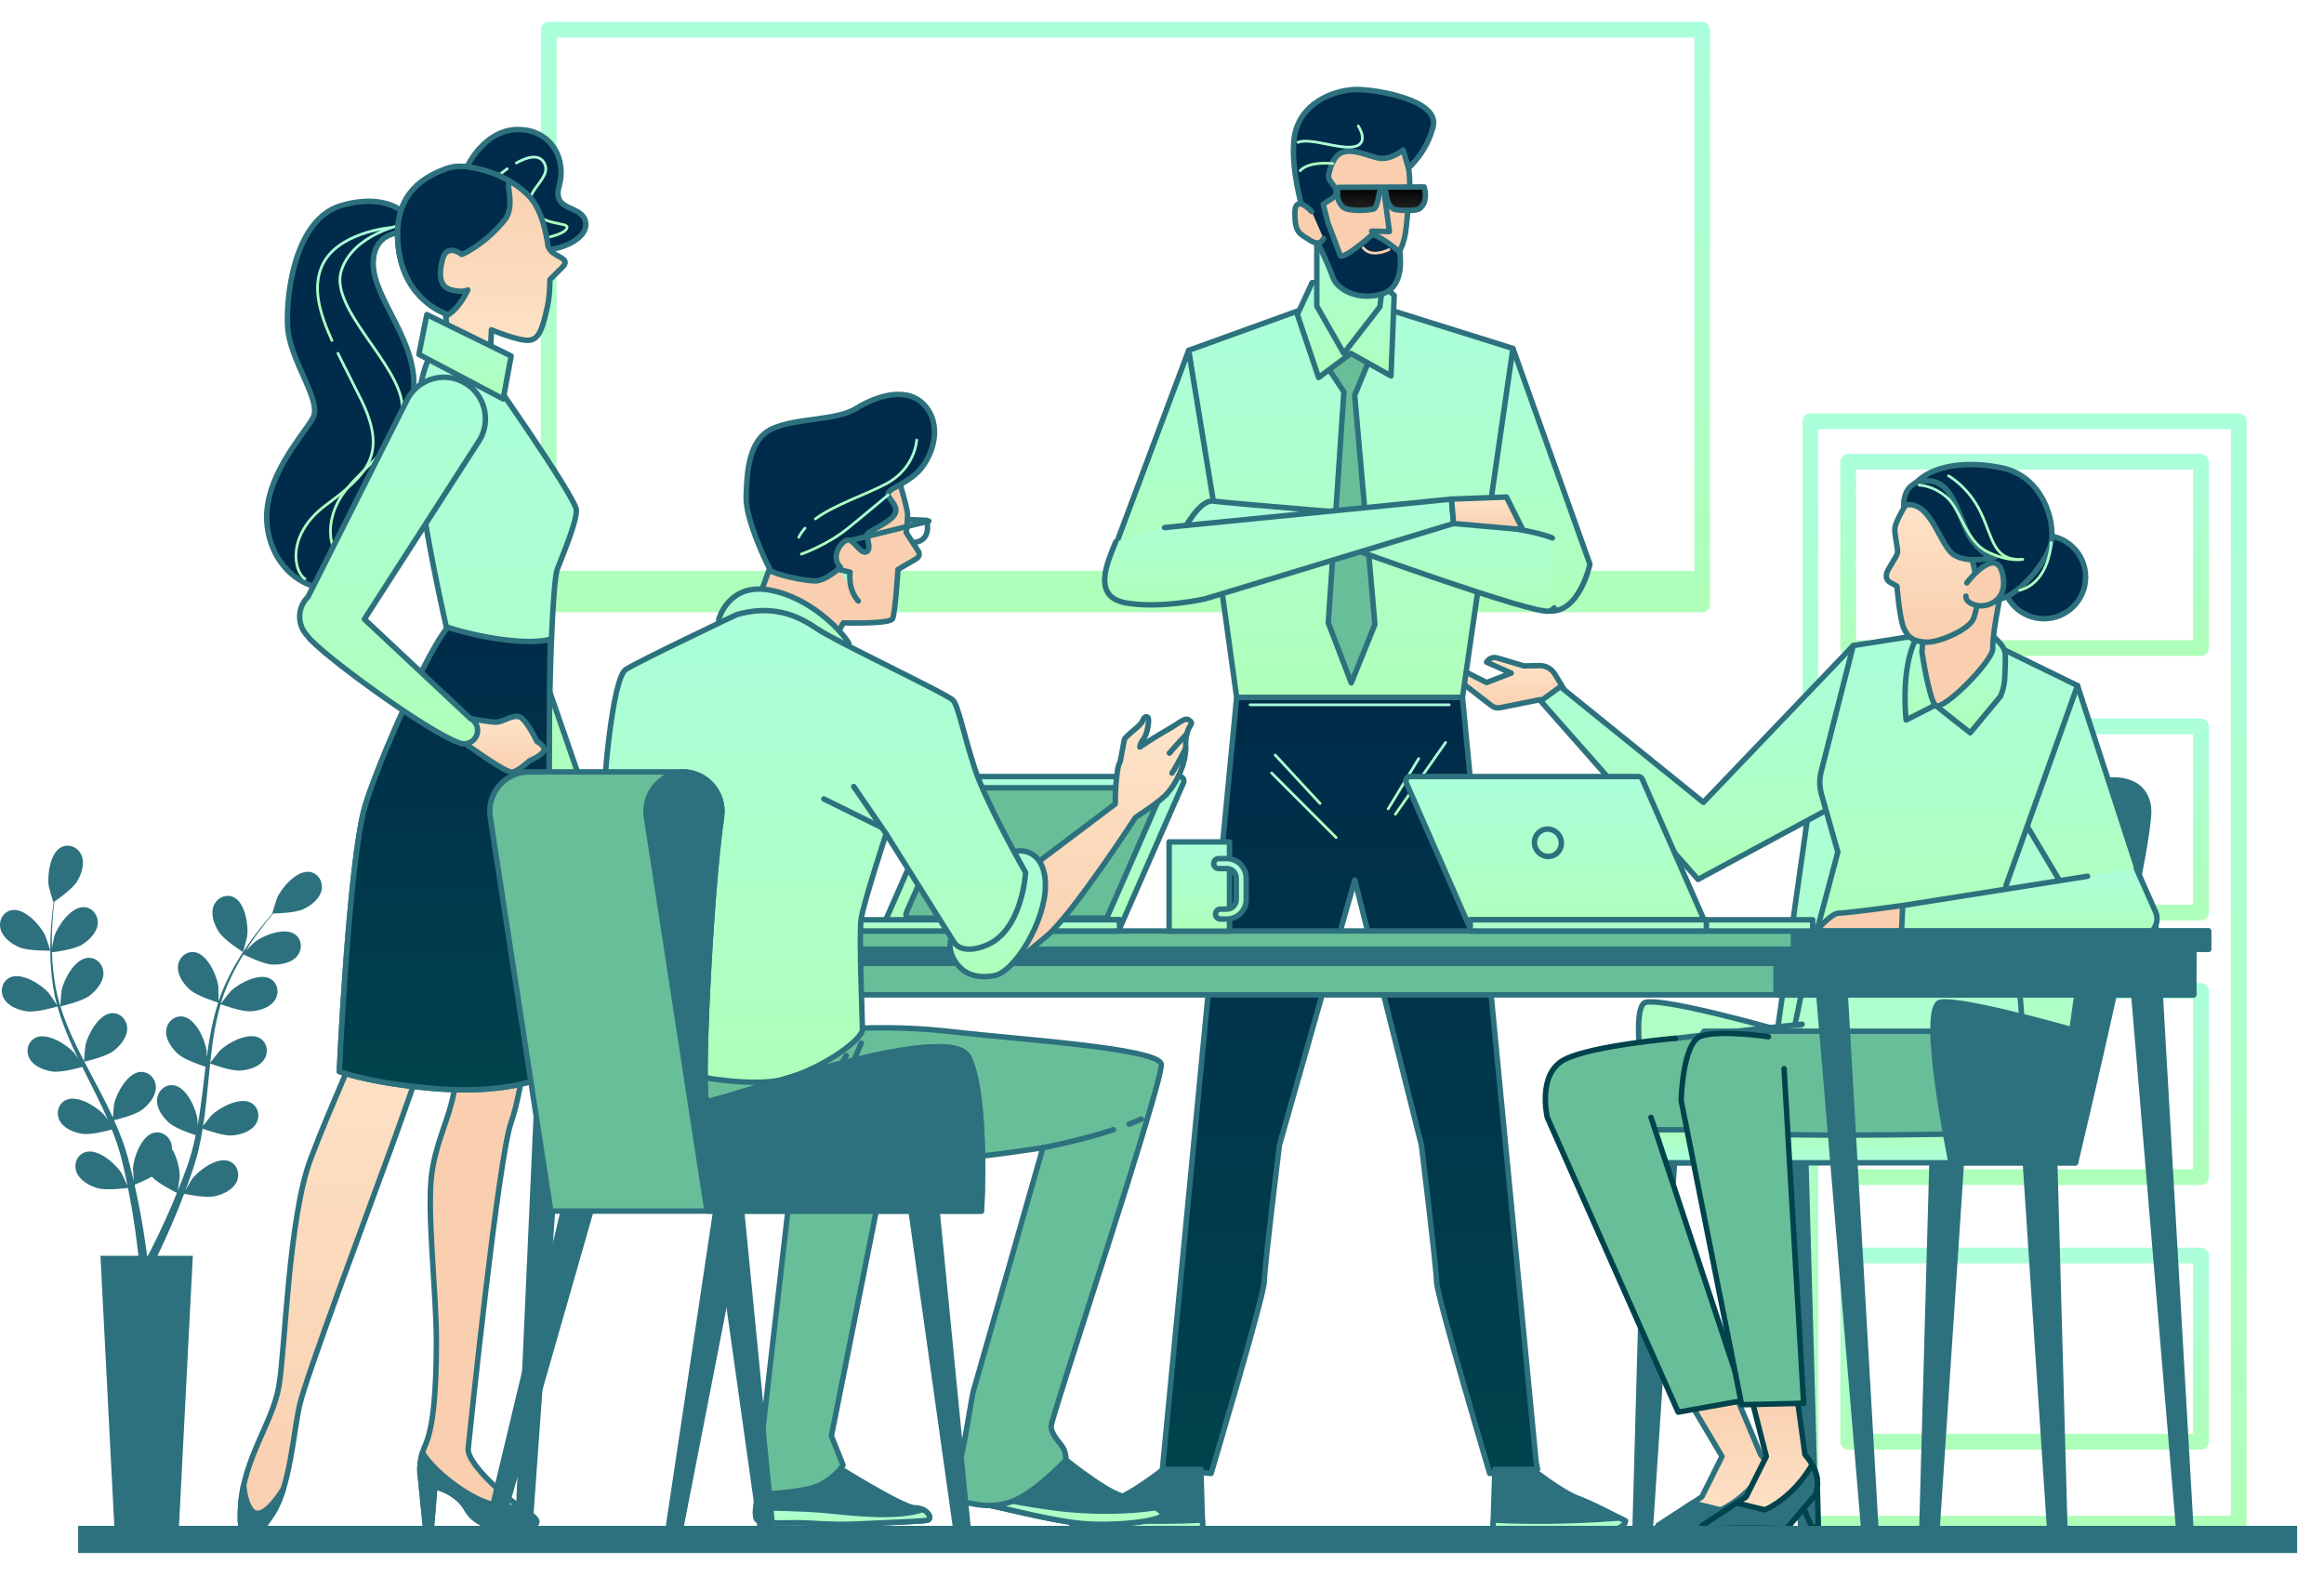 <svg width="426" height="289" viewBox="0 0 426 289" fill="none" xmlns="http://www.w3.org/2000/svg">
<g filter="url(#filter0_d_506_583)">
<path d="M410.36 71.751H331.858C331.06 71.751 330.413 72.398 330.413 73.196V275.223C330.413 276.021 331.06 276.668 331.858 276.668H410.36C411.158 276.668 411.805 276.021 411.805 275.223V73.195C411.805 72.397 411.158 71.751 410.36 71.751ZM408.916 273.778H333.304V74.64H408.916V273.778Z" fill="url(#paint0_linear_506_583)"/>
<path d="M338.785 116.2H403.434C404.232 116.2 404.879 115.553 404.879 114.755V80.622C404.879 79.824 404.232 79.177 403.434 79.177H338.785C337.987 79.177 337.34 79.824 337.34 80.622V114.755C337.341 115.554 337.988 116.2 338.785 116.2ZM340.23 82.067H401.989V113.31H340.23V82.067Z" fill="url(#paint1_linear_506_583)"/>
<path d="M338.785 164.687H403.434C404.232 164.687 404.879 164.04 404.879 163.242V129.11C404.879 128.312 404.232 127.665 403.434 127.665H338.785C337.987 127.665 337.34 128.312 337.34 129.11V163.242C337.341 164.04 337.988 164.687 338.785 164.687ZM340.23 130.554H401.989V161.797H340.23V130.554Z" fill="url(#paint2_linear_506_583)"/>
<path d="M338.785 213.174H403.434C404.232 213.174 404.879 212.527 404.879 211.729V177.596C404.879 176.798 404.232 176.151 403.434 176.151H338.785C337.987 176.151 337.34 176.798 337.34 177.596V211.729C337.341 212.526 337.988 213.174 338.785 213.174ZM340.23 179.041H401.989V210.284H340.23V179.041Z" fill="url(#paint3_linear_506_583)"/>
<path d="M338.785 261.66H403.434C404.232 261.66 404.879 261.013 404.879 260.215V226.083C404.879 225.285 404.232 224.638 403.434 224.638H338.785C337.987 224.638 337.34 225.285 337.34 226.083V260.215C337.341 261.012 337.988 261.66 338.785 261.66ZM340.23 227.528H401.989V258.77H340.23V227.528Z" fill="url(#paint4_linear_506_583)"/>
<path d="M312.024 0H100.585C99.787 0 99.14 0.647 99.14 1.445V102.057V106.763C99.14 107.561 99.787 108.208 100.585 108.208H312.023C312.821 108.208 313.468 107.561 313.468 106.763V102.057V1.445C313.468 0.647 312.821 0 312.024 0ZM310.579 2.89V100.612H102.03V2.89H310.579Z" fill="url(#paint5_linear_506_583)"/>
<path d="M359.575 208.322L355.022 277C354.974 277.724 354.373 278.287 353.647 278.287C352.871 278.287 352.248 277.647 352.27 276.871L354.164 208.322H359.575Z" fill="#2D717E" stroke="#2D717E" stroke-miterlimit="10" stroke-linecap="round" stroke-linejoin="round"/>
<path d="M371.21 208.322L375.763 277C375.811 277.724 376.412 278.287 377.138 278.287C377.914 278.287 378.537 277.647 378.515 276.871L376.621 208.322H371.21Z" fill="#2D717E" stroke="#2D717E" stroke-miterlimit="10" stroke-linecap="round" stroke-linejoin="round"/>
<path d="M325.598 208.322L330.151 277C330.199 277.724 330.8 278.287 331.526 278.287C332.302 278.287 332.925 277.647 332.903 276.871L331.01 208.322H325.598Z" fill="#2D717E" stroke="#2D717E" stroke-miterlimit="10" stroke-linecap="round" stroke-linejoin="round"/>
<path d="M307.005 208.322L302.452 277C302.404 277.724 301.803 278.287 301.077 278.287C300.301 278.287 299.678 277.647 299.7 276.871L301.594 208.322H307.005Z" fill="#2D717E" stroke="#2D717E" stroke-miterlimit="10" stroke-linecap="round" stroke-linejoin="round"/>
<path d="M386.277 139.009C386.277 139.009 340.875 137.314 337.037 137.314C333.199 137.314 332.306 139.009 332.306 139.009L325.829 184.705C325.829 184.705 305.68 178.948 301.722 179.668C297.764 180.388 303.672 209.096 303.672 209.096H326.478C326.478 209.096 326.626 208.477 326.888 207.373H378.361L392.034 142.248C391.21 139.33 386.277 139.009 386.277 139.009Z" fill="url(#paint6_linear_506_583)" stroke="#2D717E" stroke-miterlimit="10" stroke-linecap="round" stroke-linejoin="round"/>
<path d="M368.991 167.621C368.991 167.621 373.611 197.583 368.319 201.119C367.5 201.666 363.048 204.22 358.883 203.801C355.55 203.466 331.949 203.801 331.949 203.801C331.949 203.801 328.664 197.56 328.008 192.962C327.351 188.363 332.504 168.622 332.504 168.622L368.991 167.621Z" fill="url(#paint7_linear_506_583)" stroke="#2D717E" stroke-miterlimit="10" stroke-linecap="round" stroke-linejoin="round"/>
<path d="M330.344 183.694C330.344 183.694 296.19 187.238 294.579 188.205C292.968 189.172 285.557 195.616 286.846 199.804C288.135 203.993 284.913 204.315 287.813 204.959C290.713 205.603 332.278 205.603 332.278 205.603" fill="#69BE9A"/>
<path d="M330.344 183.694C330.344 183.694 296.19 187.238 294.579 188.205C292.968 189.172 285.557 195.616 286.846 199.804C288.135 203.993 284.913 204.315 287.813 204.959C290.713 205.603 332.278 205.603 332.278 205.603" stroke="#2D717E" stroke-miterlimit="10" stroke-linecap="round" stroke-linejoin="round"/>
<path d="M299.275 209.095H380.449V203.036H299.275V209.095Z" fill="url(#paint8_linear_506_583)" stroke="#2D717E" stroke-miterlimit="10" stroke-linecap="round" stroke-linejoin="round"/>
<path d="M361.276 184.983H312.379C312.379 184.983 309.801 187.883 309.479 194.005C309.157 200.127 309.801 201.416 314.312 203.027C318.823 204.638 358.881 203.802 358.881 203.802" fill="#69BE9A"/>
<path d="M361.276 184.983H312.379C312.379 184.983 309.801 187.883 309.479 194.005C309.157 200.127 309.801 201.416 314.312 203.027C318.823 204.638 358.881 203.802 358.881 203.802" stroke="#2D717E" stroke-miterlimit="10" stroke-linecap="round" stroke-linejoin="round"/>
<path d="M322.744 262.578L317.624 250.457L309.235 252.081L315.655 262.901L311.957 270.312L303.962 275.539C303.962 275.539 303.04 276.462 307.037 276.154C311.034 275.846 319.337 276.154 319.337 276.154L324.564 270.004C324.564 270.004 326.459 266.837 322.744 262.578Z" fill="url(#paint9_linear_506_583)" stroke="#2D717E" stroke-miterlimit="10" stroke-linecap="round" stroke-linejoin="round"/>
<path d="M324.987 267.882L325.196 275.817H323.943L322.272 271.85L324.987 267.882Z" fill="#2D717E" stroke="#2D717E" stroke-miterlimit="10" stroke-linecap="round" stroke-linejoin="round"/>
<path d="M319.337 276.153L324.564 270.003C324.564 270.003 325.92 267.712 324.051 264.411C320.332 270.768 315.382 272.684 315.382 272.684L310.228 271.44L303.962 275.537C303.962 275.537 303.04 276.46 307.037 276.152C311.035 275.846 319.337 276.153 319.337 276.153Z" fill="#2D717E" stroke="#2D717E" stroke-miterlimit="10" stroke-linecap="round" stroke-linejoin="round"/>
<path d="M302.635 200.771L319.79 252.621L307.613 254.786L283.625 200.771C283.625 200.771 281.692 192.716 286.847 190.138C292.002 187.56 307.146 186.272 307.146 186.272" fill="#69BE9A"/>
<path d="M302.635 200.771L319.79 252.621L307.613 254.786L283.625 200.771C283.625 200.771 281.692 192.716 286.847 190.138C292.002 187.56 307.146 186.272 307.146 186.272" stroke="url(#paint10_linear_506_583)" stroke-miterlimit="10" stroke-linecap="round" stroke-linejoin="round"/>
<path d="M357.643 209.096C357.643 209.096 351.735 180.387 355.693 179.668C359.651 178.948 379.8 184.705 379.8 184.705L386.277 139.009C386.277 139.009 393.113 137.93 393.833 144.046C394.553 150.163 380.45 209.095 380.45 209.095L357.643 209.096Z" fill="#2D717E" stroke="#2D717E" stroke-miterlimit="10" stroke-linecap="round" stroke-linejoin="round"/>
<path d="M288.056 124.56L285.001 119.526C284.408 118.549 283.342 117.961 282.199 117.98L279.326 118.029L274.417 116.566C273.78 116.376 273.092 116.592 272.678 117.112L272.495 117.342L277.013 119.354L272.503 121.08L267.711 118.648C267.321 118.45 266.846 118.56 266.582 118.908C266.283 119.303 266.357 119.866 266.749 120.169L273.44 125.345C273.868 125.676 274.419 125.805 274.949 125.699L282.353 124.212L284.421 126.475L288.056 124.56Z" fill="url(#paint11_linear_506_583)" stroke="#2D717E" stroke-miterlimit="10" stroke-linecap="round" stroke-linejoin="round"/>
<path d="M339.715 114.303L312.24 143.036L286.022 121.842L282.409 124.47L311.254 157.16L336.263 143.687L339.715 114.303Z" fill="url(#paint12_linear_506_583)" stroke="#2D717E" stroke-miterlimit="10" stroke-linecap="round" stroke-linejoin="round"/>
<path d="M380.815 121.639L395.214 165.89L382.796 166.247L370.444 145.485C370.444 145.485 377.387 124.534 380.815 121.639Z" fill="url(#paint13_linear_506_583)" stroke="#2D717E" stroke-miterlimit="10" stroke-linecap="round" stroke-linejoin="round"/>
<path d="M365.144 113.994L380.815 121.639L367.698 158.331L369.248 168.563L332.502 168.622L336.886 152.143L333.89 141.578C333.502 140.209 333.482 138.761 333.834 137.382L339.715 114.304L355.17 111.868L365.144 113.994Z" fill="url(#paint14_linear_506_583)" stroke="#2D717E" stroke-miterlimit="10" stroke-linecap="round" stroke-linejoin="round"/>
<path d="M364.398 111.891C364.398 111.891 367.48 113.968 367.574 115.824C367.629 116.91 367.552 118.854 367.479 120.279C367.421 121.422 367.159 122.544 366.704 123.594L361.151 130.289L354.735 125.223L349.405 127.945C349.405 127.945 348.423 119.769 350.739 114.07C353.056 108.371 363.209 110.462 364.398 111.891Z" fill="url(#paint15_linear_506_583)" stroke="#2D717E" stroke-miterlimit="10" stroke-linecap="round" stroke-linejoin="round"/>
<path d="M368.805 96.038C368.805 96.038 367.546 100.567 366.953 103.574C366.361 106.581 365.177 112.595 365.289 114.822C365.402 117.049 355.922 126.652 354.733 125.223C353.544 123.795 352.297 115.479 352.297 115.479L353.477 102.023C353.477 102.023 365.812 88.375 368.805 96.038Z" fill="url(#paint16_linear_506_583)" stroke="#2D717E" stroke-miterlimit="10" stroke-linecap="round" stroke-linejoin="round"/>
<path d="M349.011 89.037C349.011 89.037 347.322 91.819 347.322 93.012C347.322 94.204 347.918 96.589 347.819 97.285C347.72 97.981 346.03 100.266 345.832 101.061C345.633 101.856 345.931 102.452 346.527 102.75C347.123 103.048 347.719 103.446 347.719 103.446C347.719 103.446 348.216 109.606 349.011 111.196C349.806 112.786 350.502 113.481 352.886 113.68C355.271 113.879 360.934 111.395 361.729 109.407C362.524 107.42 362.623 105.035 362.723 102.153C362.822 99.271 360.835 95.198 359.345 91.223C357.855 87.248 351.595 85.162 349.011 89.037Z" fill="url(#paint17_linear_506_583)" stroke="#2D717E" stroke-miterlimit="10" stroke-linecap="round" stroke-linejoin="round"/>
<path d="M374.671 109.383C378.884 109.383 382.301 105.967 382.301 101.753C382.301 97.539 378.884 94.123 374.671 94.123C370.457 94.123 367.041 97.539 367.041 101.753C367.041 105.967 370.457 109.383 374.671 109.383Z" fill="#002B4A" stroke="#2D717E" stroke-miterlimit="10" stroke-linecap="round" stroke-linejoin="round"/>
<path d="M348.971 88.611C348.971 88.611 352.042 85.966 357.568 91.229C363.094 96.491 360.989 104.122 364.672 105.701C368.356 107.28 375.197 99.386 375.986 95.439C376.775 91.492 374.407 83.335 367.04 81.757C359.673 80.177 350.636 81.257 348.971 88.611Z" fill="#002B4A" stroke="#2D717E" stroke-miterlimit="10" stroke-linecap="round" stroke-linejoin="round"/>
<path d="M348.971 88.611C348.971 88.611 348.622 83.861 353.621 84.125C358.62 84.388 359.146 92.282 361.778 95.439C364.409 98.597 365.725 98.07 365.725 98.07C365.725 98.07 361.252 99.386 358.358 97.807C355.463 96.228 354.057 87.308 348.971 88.611Z" fill="#002B4A" stroke="#2D717E" stroke-miterlimit="10" stroke-linecap="round" stroke-linejoin="round"/>
<path d="M357.178 83.206C357.178 83.206 360.863 85.19 363.13 90.008C365.397 94.826 365.396 98.794 370.781 98.511C370.781 98.511 368.231 99.078 364.263 97.094C360.295 95.11 359.444 89.442 356.893 87.174C354.342 84.907 351.792 84.907 351.792 84.907" stroke="url(#paint18_linear_506_583)" stroke-width="0.5" stroke-miterlimit="10" stroke-linecap="round" stroke-linejoin="round"/>
<path d="M375.986 95.438C375.986 95.438 375.759 102.658 370.216 104.179" stroke="url(#paint19_linear_506_583)" stroke-width="0.5" stroke-miterlimit="10" stroke-linecap="round" stroke-linejoin="round"/>
<path d="M360.527 102.812C360.527 102.812 365.801 95.907 367.047 101.067C368.293 106.227 364.089 107.485 362.089 106.889C360.089 106.294 360.364 105.235 360.364 105.235" fill="url(#paint20_linear_506_583)"/>
<path d="M360.527 102.812C360.527 102.812 365.801 95.907 367.047 101.067C368.293 106.227 364.089 107.485 362.089 106.889C360.089 106.294 360.364 105.235 360.364 105.235" stroke="#2D717E" stroke-miterlimit="10" stroke-linecap="round" stroke-linejoin="round"/>
<path d="M348.776 161.942C348.776 161.942 338.696 163.342 337.016 163.342C335.336 163.342 331.136 168.662 331.136 168.662H349.616L348.776 161.942Z" fill="url(#paint21_linear_506_583)" stroke="#2D717E" stroke-miterlimit="10" stroke-linecap="round" stroke-linejoin="round"/>
<path d="M391.597 155.166L395.214 163.321C395.922 165.396 394.388 167.555 392.195 167.568L348.496 167.822L348.776 161.942L382.654 156.581" fill="url(#paint22_linear_506_583)"/>
<path d="M391.597 155.166L395.214 163.321C395.922 165.396 394.388 167.555 392.195 167.568L348.496 167.822L348.776 161.942L382.654 156.581" stroke="#2D717E" stroke-miterlimit="10" stroke-linecap="round" stroke-linejoin="round"/>
<path d="M333.106 267.882L333.315 275.817H332.062L330.391 271.85L333.106 267.882Z" fill="#2D717E" stroke="url(#paint23_linear_506_583)" stroke-miterlimit="10" stroke-linecap="round" stroke-linejoin="round"/>
<path d="M330.862 262.578L329.26 250.998L320.872 251.539L323.774 262.9L320.075 270.311L312.08 275.538C312.08 275.538 311.158 276.461 315.155 276.153C319.152 275.845 327.455 276.153 327.455 276.153L332.682 270.003C332.682 270.003 334.577 266.837 330.862 262.578Z" fill="url(#paint24_linear_506_583)" stroke="url(#paint25_linear_506_583)" stroke-miterlimit="10" stroke-linecap="round" stroke-linejoin="round"/>
<path d="M327.455 276.153L332.682 270.003C332.682 270.003 334.038 267.712 332.169 264.411C328.45 270.768 323.5 272.684 323.5 272.684L318.346 271.44L312.08 275.537C312.08 275.537 311.158 276.46 315.155 276.152C319.153 275.846 327.455 276.153 327.455 276.153Z" fill="#2D717E" stroke="url(#paint26_linear_506_583)" stroke-miterlimit="10" stroke-linecap="round" stroke-linejoin="round"/>
<path d="M327.031 191.844L330.614 253.162L319.249 253.429L308.165 197.718C308.165 197.718 308.377 187.116 311.767 185.896C315.156 184.676 324.157 185.987 324.157 185.987" fill="#69BE9A"/>
<path d="M327.031 191.844L330.614 253.162L319.249 253.429L308.165 197.718C308.165 197.718 308.377 187.116 311.767 185.896C315.156 184.676 324.157 185.987 324.157 185.987" stroke="url(#paint27_linear_506_583)" stroke-miterlimit="10" stroke-linecap="round" stroke-linejoin="round"/>
<path d="M277.323 59.852L291.438 99.398C291.438 99.398 289.573 108.351 283.977 107.978C278.381 107.605 276.889 99.771 275.397 98.651C273.905 97.532 271.666 88.952 271.666 88.952L277.323 59.852Z" fill="url(#paint28_linear_506_583)" stroke="#2D717E" stroke-miterlimit="10" stroke-linecap="round" stroke-linejoin="round"/>
<path d="M240.825 51.921L217.888 60.206L226.685 123.812H268.077L277.323 59.852L252.567 52.101L240.825 51.921Z" fill="url(#paint29_linear_506_583)" stroke="#2D717E" stroke-miterlimit="10" stroke-linecap="round" stroke-linejoin="round"/>
<path d="M243.033 62.817L246.348 67.813L243.478 110.134L247.696 121.148L252.028 110.428L248.317 68.437L251.295 61.232L247.164 55.804L243.033 62.817Z" fill="#69BE9A" stroke="#2D717E" stroke-miterlimit="10" stroke-linecap="round" stroke-linejoin="round"/>
<path d="M247.616 60.766L241.709 65.188L237.813 53.642L240.52 47.794L252.617 47.499L255.566 50.152L254.976 64.893L247.616 60.766Z" fill="url(#paint30_linear_506_583)" stroke="#2D717E" stroke-miterlimit="10" stroke-linecap="round" stroke-linejoin="round"/>
<path d="M253.87 44.791L252.942 52.218L246.328 60.766L241.377 52.101V38.176C241.377 38.176 250.041 40.342 253.87 44.791Z" fill="url(#paint31_linear_506_583)" stroke="#2D717E" stroke-miterlimit="10" stroke-linecap="round" stroke-linejoin="round"/>
<path d="M237.972 29.356C237.972 22.605 242.89 17.133 248.958 17.133C255.026 17.133 258.408 22.902 258.408 29.653C258.408 31.836 257.957 35.576 257.777 37.557C257.468 40.961 256.433 42.399 254.428 45.451C247.835 55.487 242.44 40.778 239.653 35.852C238.589 33.97 237.972 31.744 237.972 29.356Z" fill="url(#paint32_linear_506_583)" stroke="#2D717E" stroke-miterlimit="10" stroke-linecap="round" stroke-linejoin="round"/>
<path d="M253.752 31.475L254.685 38.441L251.419 38.357" fill="url(#paint33_linear_506_583)"/>
<path d="M253.752 31.475L254.685 38.441L251.419 38.357" stroke="#2D717E" stroke-miterlimit="10" stroke-linecap="round" stroke-linejoin="round"/>
<path d="M261.054 30.261L245.339 30.329C245.339 30.329 244.625 32.404 246.118 33.898C247.094 34.874 251.183 34.547 251.833 34.288C252.482 34.028 252.872 31.171 252.872 31.171H254.041C254.041 31.171 254.171 34.158 255.859 34.418C257.547 34.678 259.722 34.59 260.145 34.288C261.963 32.989 261.054 30.261 261.054 30.261Z" fill="url(#paint34_linear_506_583)" stroke="#2D717E" stroke-miterlimit="10" stroke-linecap="round" stroke-linejoin="round"/>
<path d="M239.918 36.98C239.918 36.98 243.454 44.229 244.291 46.742C245.129 49.255 249.317 51.209 253.505 49.813C257.693 48.417 256.573 42.181 256.573 42.181C256.573 42.181 252.109 38.365 251.271 39.203C250.433 40.041 245.966 43.67 245.687 42.833C245.408 41.995 243.453 36.97 243.453 36.97L242.547 33.416L244.417 32.211C244.977 31.745 245.086 30.927 244.668 30.33L243.785 29.068C243.564 28.752 243.481 28.365 243.558 27.987C243.783 26.891 244.415 24.634 245.878 24.007C247.832 23.169 250.307 24.384 252.54 24.942C254.774 25.5 257.215 23.481 257.215 23.481L258.17 26.808C258.17 26.808 261.601 23.847 262.718 19.1C263.835 14.353 252.387 12.399 248.757 12.399C245.127 12.399 239.264 14.353 237.588 19.659C235.915 24.963 238.923 36.052 239.918 36.98Z" fill="#002B4A" stroke="#2D717E" stroke-miterlimit="10" stroke-linecap="round" stroke-linejoin="round"/>
<path d="M248.976 19.091C248.976 19.091 251.054 22.208 248.327 22.858C245.6 23.507 240.275 21.169 237.937 22.079" stroke="url(#paint35_linear_506_583)" stroke-width="0.5" stroke-miterlimit="10" stroke-linecap="round" stroke-linejoin="round"/>
<path d="M244.3 25.975C244.3 25.975 240.014 25.455 238.326 27.274" stroke="url(#paint36_linear_506_583)" stroke-width="0.5" stroke-miterlimit="10" stroke-linecap="round" stroke-linejoin="round"/>
<path d="M254.598 41.746C254.598 41.746 251.444 43.378 249.885 41.43" stroke="url(#paint37_linear_506_583)" stroke-width="0.5" stroke-miterlimit="10" stroke-linecap="round" stroke-linejoin="round"/>
<path d="M240.449 34.772C240.449 34.772 237.354 31.368 237.354 35.081C237.354 38.794 238.282 38.794 240.139 40.032C241.996 41.27 242.615 39.723 242.615 39.723" fill="url(#paint38_linear_506_583)"/>
<path d="M240.449 34.772C240.449 34.772 237.354 31.368 237.354 35.081C237.354 38.794 238.282 38.794 240.139 40.032C241.996 41.27 242.615 39.723 242.615 39.723" stroke="#2D717E" stroke-miterlimit="10" stroke-linecap="round" stroke-linejoin="round"/>
<path d="M281.707 265.28L281.848 265.268L281.576 263.915L268.077 123.812H226.685L213.072 265.267H213.225L222 266.023C222 266.023 231.742 233.316 231.742 230.881C231.742 228.446 234.526 205.829 234.526 205.829L248.337 157.279L260.545 205.829C260.545 205.829 263.329 228.445 263.329 230.881C263.329 233.317 273.071 266.023 273.071 266.023L281.336 265.311H281.708L281.707 265.28Z" fill="url(#paint39_linear_506_583)" stroke="#2D717E" stroke-miterlimit="10" stroke-linecap="round" stroke-linejoin="round"/>
<path d="M264.983 132.066L255.778 145.217" stroke="url(#paint40_linear_506_583)" stroke-width="0.5" stroke-miterlimit="10" stroke-linecap="round" stroke-linejoin="round"/>
<path d="M260.051 135.025L254.462 144.231" stroke="url(#paint41_linear_506_583)" stroke-width="0.5" stroke-miterlimit="10" stroke-linecap="round" stroke-linejoin="round"/>
<path d="M233.751 134.368L241.97 143.244" stroke="url(#paint42_linear_506_583)" stroke-width="0.5" stroke-miterlimit="10" stroke-linecap="round" stroke-linejoin="round"/>
<path d="M233.093 137.655L244.928 149.491" stroke="url(#paint43_linear_506_583)" stroke-width="0.5" stroke-miterlimit="10" stroke-linecap="round" stroke-linejoin="round"/>
<path d="M229.148 125.162H265.64" stroke="url(#paint44_linear_506_583)" stroke-width="0.5" stroke-miterlimit="10" stroke-linecap="round" stroke-linejoin="round"/>
<path d="M213.226 265.268C213.226 265.268 207.953 269.42 204.918 270.558C201.883 271.696 196.192 274.731 196.192 274.731C196.192 274.731 196.192 276.628 201.124 276.628C206.056 276.628 220.472 276.628 220.472 276.628L220.119 265.267H213.226V265.268Z" fill="#2D717E" stroke="#2D717E" stroke-miterlimit="10" stroke-linecap="round" stroke-linejoin="round"/>
<path d="M220.408 274.564C211.076 275.08 201.626 274.525 197.225 274.189C196.591 274.519 196.192 274.731 196.192 274.731C196.192 274.731 196.192 276.628 201.124 276.628C206.056 276.628 220.472 276.628 220.472 276.628L220.408 274.564Z" fill="url(#paint45_linear_506_583)" stroke="#2D717E" stroke-miterlimit="10" stroke-linecap="round" stroke-linejoin="round"/>
<path d="M280.908 265.268C280.908 265.268 286.181 269.42 289.216 270.558C292.251 271.696 297.942 274.731 297.942 274.731C297.942 274.731 297.942 276.628 293.01 276.628C288.078 276.628 273.662 276.628 273.662 276.628L274.015 265.267H280.908V265.268Z" fill="#2D717E" stroke="#2D717E" stroke-miterlimit="10" stroke-linecap="round" stroke-linejoin="round"/>
<path d="M273.725 274.564C283.057 275.08 292.507 274.525 296.908 274.189C297.542 274.519 297.941 274.731 297.941 274.731C297.941 274.731 297.941 276.628 293.009 276.628C288.077 276.628 273.661 276.628 273.661 276.628L273.725 274.564Z" fill="url(#paint46_linear_506_583)" stroke="#2D717E" stroke-miterlimit="10" stroke-linecap="round" stroke-linejoin="round"/>
<path d="M217.888 60.206L202.649 100.89H217.266L222.724 89.79L217.888 60.206Z" fill="url(#paint47_linear_506_583)" stroke="#2D717E" stroke-miterlimit="10" stroke-linecap="round" stroke-linejoin="round"/>
<path d="M284.552 94.589C278.458 92.075 258.889 90.818 257.862 90.818C256.743 90.818 225.033 88.207 222.421 87.834C219.81 87.461 216.825 93.43 216.825 93.43L230.628 93.057L247.416 96.415C247.416 96.415 281.364 108.726 283.976 107.98C284.282 107.893 284.594 107.692 284.899 107.401" fill="url(#paint48_linear_506_583)"/>
<path d="M284.552 94.589C278.458 92.075 258.889 90.818 257.862 90.818C256.743 90.818 225.033 88.207 222.421 87.834C219.81 87.461 216.825 93.43 216.825 93.43L230.628 93.057L247.416 96.415C247.416 96.415 281.364 108.726 283.976 107.98C284.282 107.893 284.594 107.692 284.899 107.401" stroke="#2D717E" stroke-miterlimit="10" stroke-linecap="round" stroke-linejoin="round"/>
<path d="M213.468 92.683L266.069 87.46L266.442 91.937L220.929 105.74C220.929 105.74 212.722 107.605 206.38 106.486C200.038 105.367 203.022 99.025 204.515 95.294" fill="url(#paint49_linear_506_583)"/>
<path d="M213.468 92.683L266.069 87.46L266.442 91.937L220.929 105.74C220.929 105.74 212.722 107.605 206.38 106.486C200.038 105.367 203.022 99.025 204.515 95.294" stroke="#2D717E" stroke-miterlimit="10" stroke-linecap="round" stroke-linejoin="round"/>
<path d="M266.07 87.46L276.142 87.087L279.127 93.056L266.443 91.937L266.07 87.46Z" fill="url(#paint50_linear_506_583)" stroke="#2D717E" stroke-miterlimit="10" stroke-linecap="round" stroke-linejoin="round"/>
<path d="M333.146 175.201L341.741 277.476C341.835 278.124 342.457 278.557 343.083 278.411C343.615 278.286 343.97 277.782 343.914 277.229L338.062 175.201H333.146Z" fill="#2D717E" stroke="#2D717E" stroke-miterlimit="10" stroke-linecap="round" stroke-linejoin="round"/>
<path d="M390.877 175.201L399.501 277.817C399.595 278.465 400.218 278.899 400.845 278.752C401.377 278.627 401.731 278.123 401.675 277.57L395.804 175.202H390.877V175.201Z" fill="#2D717E" stroke="#2D717E" stroke-miterlimit="10" stroke-linecap="round" stroke-linejoin="round"/>
<path d="M152.639 175.201L148.103 276.58C148.054 277.132 148.415 277.641 148.948 277.772C149.577 277.927 150.194 277.502 150.28 276.854L157.546 175.2H152.639V175.201Z" fill="#2D717E" stroke="#2D717E" stroke-miterlimit="10" stroke-linecap="round" stroke-linejoin="round"/>
<path d="M99.43 175.201L94.91 276.239C94.861 276.791 95.222 277.3 95.755 277.431C96.384 277.586 97.001 277.161 97.087 276.514L104.328 175.201H99.43Z" fill="#2D717E" stroke="#2D717E" stroke-miterlimit="10" stroke-linecap="round" stroke-linejoin="round"/>
<path d="M402.107 169.536H96.222V178.318H402.107V169.536Z" fill="#69BE9A" stroke="#2D717E" stroke-miterlimit="10" stroke-linecap="round" stroke-linejoin="round"/>
<path d="M402.107 169.536H96.222V172.548H402.107V169.536Z" fill="#2D717E" stroke="#2D717E" stroke-miterlimit="10" stroke-linecap="round" stroke-linejoin="round"/>
<path d="M402.105 169.536H325.568V178.318H402.105V169.536Z" fill="#2D717E" stroke="#2D717E" stroke-miterlimit="10" stroke-linecap="round" stroke-linejoin="round"/>
<path d="M404.833 166.613H93.496V169.961H404.833V166.613Z" fill="#69BE9A" stroke="#2D717E" stroke-miterlimit="10" stroke-linecap="round" stroke-linejoin="round"/>
<path d="M404.832 166.613H328.758V169.961H404.832V166.613Z" fill="#2D717E" stroke="#2D717E" stroke-miterlimit="10" stroke-linecap="round" stroke-linejoin="round"/>
<path d="M162.846 166.309H204.63C204.952 166.309 205.244 166.118 205.373 165.823L216.942 139.445C217.177 138.909 216.784 138.308 216.199 138.308H174.415C174.093 138.308 173.801 138.498 173.672 138.793L162.103 165.171C161.868 165.708 162.26 166.309 162.846 166.309Z" fill="url(#paint51_linear_506_583)" stroke="#2D717E" stroke-miterlimit="10" stroke-linecap="round" stroke-linejoin="round"/>
<path d="M166.761 164.254H202.414C202.689 164.254 202.937 164.091 203.048 163.84L212.919 141.333C213.12 140.875 212.785 140.363 212.285 140.363H176.632C176.357 140.363 176.109 140.526 175.998 140.777L166.126 163.284C165.927 163.742 166.262 164.254 166.761 164.254Z" fill="#69BE9A" stroke="#2D717E" stroke-miterlimit="10" stroke-linecap="round" stroke-linejoin="round"/>
<path d="M205.211 164.559H142.439V166.613H205.211V164.559Z" fill="url(#paint52_linear_506_583)" stroke="#2D717E" stroke-miterlimit="10" stroke-linecap="round" stroke-linejoin="round"/>
<path d="M205.211 164.559H174.781V166.613H205.211V164.559Z" fill="url(#paint53_linear_506_583)" stroke="#2D717E" stroke-miterlimit="10" stroke-linecap="round" stroke-linejoin="round"/>
<path d="M225.377 150.295H214.306V166.654H225.377V150.295Z" fill="url(#paint54_linear_506_583)" stroke="#2D717E" stroke-miterlimit="10" stroke-linecap="round" stroke-linejoin="round"/>
<path d="M224.88 164.427H223.724C223.219 164.427 222.811 164.019 222.811 163.514C222.811 163.009 223.219 162.601 223.724 162.601H224.88C225.834 162.601 226.611 161.824 226.611 160.87V156.904C226.611 155.95 225.834 155.173 224.88 155.173H223.393C222.888 155.173 222.48 154.764 222.48 154.26C222.48 153.756 222.888 153.347 223.393 153.347H224.88C226.842 153.347 228.437 154.943 228.437 156.904V160.87C228.437 162.832 226.842 164.427 224.88 164.427Z" fill="url(#paint55_linear_506_583)" stroke="#2D717E" stroke-miterlimit="10" stroke-linecap="round" stroke-linejoin="round"/>
<path d="M311.87 166.309H270.086C269.764 166.309 269.472 166.118 269.343 165.823L257.774 139.445C257.539 138.909 257.932 138.308 258.517 138.308H300.301C300.623 138.308 300.915 138.498 301.044 138.793L312.613 165.171C312.848 165.708 312.455 166.309 311.87 166.309Z" fill="url(#paint56_linear_506_583)" stroke="#2D717E" stroke-miterlimit="10" stroke-linecap="round" stroke-linejoin="round"/>
<path d="M269.504 166.613H332.276V164.559H269.504V166.613Z" fill="url(#paint57_linear_506_583)" stroke="#2D717E" stroke-miterlimit="10" stroke-linecap="round" stroke-linejoin="round"/>
<path d="M269.504 166.613H312.786V164.559H269.504V166.613Z" fill="url(#paint58_linear_506_583)" stroke="#2D717E" stroke-miterlimit="10" stroke-linecap="round" stroke-linejoin="round"/>
<path d="M285.89 149.262C286.564 150.484 286.147 152.006 284.96 152.66C283.773 153.314 282.264 152.854 281.59 151.632C280.916 150.41 281.333 148.888 282.52 148.234C283.708 147.58 285.217 148.04 285.89 149.262Z" fill="url(#paint59_linear_506_583)" stroke="#2D717E" stroke-miterlimit="10" stroke-linecap="round" stroke-linejoin="round"/>
<path d="M90.518 71.611L93.6 102.085L107.638 142.613L102.844 145.352L86.409 108.248L78.191 76.405C78.191 76.405 77.506 66.818 80.93 65.448C84.354 64.078 89.148 65.448 90.518 71.611Z" fill="url(#paint60_linear_506_583)" stroke="#2D717E" stroke-miterlimit="10" stroke-linecap="round" stroke-linejoin="round"/>
<path d="M107.638 142.613C107.638 142.613 110.72 149.119 111.062 150.831C111.404 152.543 111.764 156.036 110.418 157.588C108.788 159.469 107.295 158.021 107.295 158.021C107.295 158.021 103.186 156.994 103.186 153.57C103.186 150.146 102.844 145.352 102.844 145.352L107.638 142.613Z" fill="url(#paint61_linear_506_583)" stroke="#2D717E" stroke-miterlimit="10" stroke-linecap="round" stroke-linejoin="round"/>
<path d="M104.273 152.822L110.042 154.327" stroke="#2D717E" stroke-miterlimit="10" stroke-linecap="round" stroke-linejoin="round"/>
<path d="M105.652 148.934L107.295 151.516C107.295 151.516 103.472 158.046 105.526 156.334C107.58 154.622 111.404 152.543 111.061 150.831C110.719 149.119 108.787 145.673 108.787 145.673" fill="url(#paint62_linear_506_583)"/>
<path d="M105.652 148.934L107.295 151.516C107.295 151.516 103.472 158.046 105.526 156.334C107.58 154.622 111.404 152.543 111.061 150.831C110.719 149.119 108.787 145.673 108.787 145.673" stroke="#2D717E" stroke-miterlimit="10" stroke-linecap="round" stroke-linejoin="round"/>
<path d="M74.099 35.057C74.099 35.057 70.579 31.266 62.456 33.703C54.333 36.14 52.437 49.137 52.708 55.636C52.979 62.135 59.207 69.446 57.311 72.695C55.416 75.944 48.375 83.526 48.917 91.649C49.459 99.772 56.228 106.271 65.976 103.292C75.724 100.313 74.099 88.399 72.204 84.067C70.308 79.735 74.37 77.839 75.724 68.362C77.078 58.885 68.413 51.032 68.413 44.263C68.413 37.493 75.453 38.577 75.453 38.577L74.099 35.057Z" fill="#002B4A" stroke="#2D717E" stroke-miterlimit="10" stroke-linecap="round" stroke-linejoin="round"/>
<path d="M61.948 60.746C63.229 63.383 64.714 66.204 66.199 69.24C71.132 79.321 67.271 82.967 59.765 88.543C52.258 94.119 53.974 100.983 55.904 102.055" stroke="url(#paint63_linear_506_583)" stroke-width="0.5" stroke-miterlimit="10" stroke-linecap="round" stroke-linejoin="round"/>
<path d="M71.561 37.711C71.561 37.711 61.48 38.569 58.907 45.003C57.344 48.912 58.55 53.295 60.844 58.394" stroke="url(#paint64_linear_506_583)" stroke-width="0.5" stroke-miterlimit="10" stroke-linecap="round" stroke-linejoin="round"/>
<path d="M64.197 99.536C64.909 99.809 65.721 99.944 66.627 99.91" stroke="url(#paint65_linear_506_583)" stroke-width="0.5" stroke-miterlimit="10" stroke-linecap="round" stroke-linejoin="round"/>
<path d="M74.135 37.067C74.135 37.067 64.698 38.783 62.553 45.646C60.408 52.509 73.062 62.59 73.706 70.097C74.349 77.604 65.341 81.893 62.124 87.684C59.872 91.738 60.142 96.213 62.495 98.459" stroke="url(#paint66_linear_506_583)" stroke-width="0.5" stroke-miterlimit="10" stroke-linecap="round" stroke-linejoin="round"/>
<path d="M98.366 175.11C98.366 175.11 96.033 195.235 93.699 201.651C91.366 208.067 86.116 258.524 85.824 261.441C85.532 264.358 93.407 271.066 96.615 273.107C99.823 275.149 98.365 275.732 94.865 276.024C91.365 276.316 87.282 275.732 85.532 272.524C83.782 269.316 79.699 268.441 79.699 268.441L79.116 275.441H77.949L77.074 266.691C77.074 266.691 76.491 264.066 77.949 260.858C79.407 257.65 79.99 250.942 79.99 241.9C79.99 232.859 78.24 218.276 79.115 211.276C79.99 204.276 83.49 199.026 83.49 193.193C83.49 187.36 83.782 178.61 83.782 178.61L98.366 175.11Z" fill="url(#paint67_linear_506_583)" stroke="#2D717E" stroke-miterlimit="10" stroke-linecap="round" stroke-linejoin="round"/>
<path d="M77.074 266.69C77.074 266.69 76.657 264.762 77.447 262.198C79.26 265.263 84.428 269.41 88.448 271.065C91.411 272.285 93.845 272.358 95.331 272.22C95.806 272.567 96.244 272.871 96.614 273.107C99.822 275.149 98.364 275.732 94.864 276.024C91.364 276.316 87.281 275.732 85.531 272.524C83.781 269.316 79.698 268.441 79.698 268.441L79.115 275.441H77.948L77.074 266.69Z" fill="#2D717E" stroke="#2D717E" stroke-miterlimit="10" stroke-linecap="round" stroke-linejoin="round"/>
<path d="M81.449 178.318C81.449 178.318 76.491 193.193 71.824 206.025C67.157 218.858 56.074 248.315 54.908 253.565C53.741 258.815 53.158 268.44 49.95 273.398C46.742 278.356 43.534 280.689 44.117 271.94C44.7 263.19 49.95 256.774 51.117 250.066C52.284 243.358 52.867 219.15 56.95 208.359C61.033 197.568 65.408 188.818 65.991 185.61C66.574 182.402 66.574 175.985 66.574 175.985L81.449 178.318Z" fill="url(#paint68_linear_506_583)" stroke="#2D717E" stroke-miterlimit="10" stroke-linecap="round" stroke-linejoin="round"/>
<path d="M44.667 268.189C44.852 270.029 45.274 271.82 46.159 272.815C47.831 274.696 50.544 271.044 51.952 268.818C51.421 270.549 50.773 272.128 49.951 273.399C46.743 278.357 43.535 280.691 44.118 271.941C44.204 270.64 44.403 269.396 44.667 268.189Z" fill="#2D717E" stroke="#2D717E" stroke-miterlimit="10" stroke-linecap="round" stroke-linejoin="round"/>
<path d="M79.116 60.946C79.116 60.946 77.366 62.404 76.199 72.321C75.032 82.237 82.324 113.153 82.324 113.153C82.324 113.153 69.783 133.694 66.866 143.902C63.949 154.11 62.198 192.365 62.198 192.365C62.198 192.365 68.323 194.698 80.864 195.573C93.405 196.448 100.113 193.24 100.113 193.24C100.113 193.24 100.698 138.652 100.698 130.194C100.698 121.736 101.281 102.653 102.156 100.319C103.031 97.986 105.656 91.861 105.656 89.528C105.656 87.195 88.157 62.404 88.157 62.404L79.116 60.946Z" fill="url(#paint69_linear_506_583)" stroke="#2D717E" stroke-miterlimit="10" stroke-linecap="round" stroke-linejoin="round"/>
<path d="M66.866 143.902C69.164 135.859 78.682 114.622 82.088 110.958C87.258 112.681 96.681 114.381 100.89 113.126C100.767 116.156 100.699 127.324 100.699 130.194C100.699 138.652 100.114 193.24 100.114 193.24C100.114 193.24 93.406 196.448 80.865 195.573C68.324 194.698 62.199 192.365 62.199 192.365C62.199 192.365 63.95 154.11 66.866 143.902Z" fill="url(#paint70_linear_506_583)" stroke="#2D717E" stroke-miterlimit="10" stroke-linecap="round" stroke-linejoin="round"/>
<path d="M85.611 26.564C85.611 26.564 88.748 19.738 94.938 19.738C101.128 19.738 103.879 25.24 102.503 30.054C101.127 34.868 106.629 33.493 107.317 36.588C108.005 39.683 102.847 41.746 100.096 41.746C97.345 41.746 85.611 26.564 85.611 26.564Z" fill="#002B4A" stroke="#2D717E" stroke-miterlimit="10" stroke-linecap="round" stroke-linejoin="round"/>
<path d="M94.656 25.864C96.499 24.835 98.656 24.141 99.658 25.699C101.588 28.702 95.583 31.061 97.513 34.278C99.443 37.495 104.162 36.637 103.947 37.71C103.733 38.782 100.73 39.426 100.73 39.426" stroke="url(#paint71_linear_506_583)" stroke-width="0.5" stroke-miterlimit="10" stroke-linecap="round" stroke-linejoin="round"/>
<path d="M91.508 28.059C91.508 28.059 92.098 27.55 92.972 26.933" stroke="url(#paint72_linear_506_583)" stroke-width="0.5" stroke-miterlimit="10" stroke-linecap="round" stroke-linejoin="round"/>
<path d="M101.483 42.436C101.105 42.209 100.763 41.744 100.461 41.173C99.966 37.483 98.891 33.852 96.846 31.807C93.144 28.106 88.305 26.934 85.612 26.563C84.367 26.392 83.097 26.48 81.91 26.897C76.599 28.763 72.034 32.432 73.016 41.284C74.1 51.032 81.681 53.469 81.681 53.469L82.222 59.426L89.805 62.946L90.076 56.447C90.076 56.447 95.221 58.613 97.115 58.342C99.011 58.071 99.552 55.634 100.364 52.114C100.599 51.094 100.777 49.33 100.808 47.244C101.25 46.802 102.157 45.895 103.072 44.98C104.346 43.709 103.074 43.391 101.483 42.436Z" fill="url(#paint73_linear_506_583)" stroke="#2D717E" stroke-miterlimit="10" stroke-linecap="round" stroke-linejoin="round"/>
<path d="M73.016 41.285C72.032 32.433 76.598 28.764 81.91 26.898C83.096 26.481 84.366 26.392 85.611 26.564C87.594 26.837 90.74 27.554 93.739 29.385C92.216 29.075 94.801 33.538 92.429 36.418C88.638 41.021 84.66 42.639 84.66 42.639C84.66 42.639 81.952 40.473 81.14 43.451C80.328 46.43 80.598 48.596 82.765 49.137C84.931 49.679 85.744 49.137 85.744 49.137C85.744 49.137 84.307 52.547 81.727 53.96L81.682 53.469C81.682 53.469 74.099 51.033 73.016 41.285Z" fill="#002B4A" stroke="#2D717E" stroke-miterlimit="10" stroke-linecap="round" stroke-linejoin="round"/>
<path d="M93.699 61.237L92.241 69.112L76.783 60.946L78.241 53.654L93.699 61.237Z" fill="url(#paint74_linear_506_583)" stroke="#2D717E" stroke-miterlimit="10" stroke-linecap="round" stroke-linejoin="round"/>
<path d="M86.228 127.67C86.228 127.67 89.82 128.403 91.087 128.329C92.353 128.255 94.121 126.819 95.365 127.434C96.609 128.049 98.438 131.898 98.438 131.898C98.438 131.898 100.132 132.757 99.644 133.66C99.156 134.563 97.061 135.414 97.061 135.414C97.061 135.414 95.046 137.302 93.891 137.494C92.737 137.686 85.668 132.519 85.668 132.519L86.228 127.67Z" fill="url(#paint75_linear_506_583)" stroke="#2D717E" stroke-miterlimit="10" stroke-linecap="round" stroke-linejoin="round"/>
<path d="M86.975 131.413C87.973 130.211 87.611 128.396 86.228 127.67L66.792 109.468L87.956 76.577C90.071 72.945 88.805 68.257 85.208 66.172C81.576 64.057 76.918 65.287 74.803 68.92L56.46 105.372C54.479 107.304 54.416 110.461 56.3 112.471C56.324 112.496 56.347 112.522 56.372 112.546C58.211 115.379 78.452 130.236 84.321 132.177C85.28 132.494 86.33 132.189 86.975 131.413Z" fill="url(#paint76_linear_506_583)" stroke="#2D717E" stroke-miterlimit="10" stroke-linecap="round" stroke-linejoin="round"/>
<path d="M163.853 81.048C163.853 81.048 166.362 88.825 166.362 90.33C166.362 91.835 166.111 93.591 166.111 93.591L168.33 97.02C168.625 97.476 168.481 98.085 168.013 98.36L164.606 100.364C164.606 100.364 164.104 108.392 163.603 109.395C163.101 110.398 154.572 110.148 154.572 110.148L151.812 115.416L137.513 109.897L141.276 99.612L140.523 84.058C140.523 84.058 149.303 76.281 163.853 81.048Z" fill="url(#paint77_linear_506_583)" stroke="#2D717E" stroke-miterlimit="10" stroke-linecap="round" stroke-linejoin="round"/>
<path d="M154.066 99.947C154.066 99.947 151.573 102.284 149.703 102.44C147.833 102.596 141.756 101.193 141.288 100.57C140.82 99.947 136.613 91.22 136.769 87.013C136.925 82.806 137.081 76.573 141.6 74.547C146.119 72.521 153.287 73.145 157.027 70.807C160.767 68.47 166.688 66.6 169.805 70.651C172.922 74.702 170.584 80.312 168.091 82.65C165.598 84.987 162.481 85.611 162.793 86.701C163.105 87.792 164.975 88.883 163.884 90.441C162.793 91.999 158.898 93.402 158.898 94.025C158.898 94.648 159.833 96.83 158.742 97.142C157.651 97.454 156.561 94.96 155.47 94.96C154.379 94.96 152.04 97.921 154.066 99.947Z" fill="#002B4A" stroke="#2D717E" stroke-miterlimit="10" stroke-linecap="round" stroke-linejoin="round"/>
<path d="M147.559 92.791C147.1 93.31 146.714 93.863 146.417 94.457" stroke="url(#paint78_linear_506_583)" stroke-width="0.5" stroke-miterlimit="10" stroke-linecap="round" stroke-linejoin="round"/>
<path d="M168.033 76.641C168.033 76.641 167.795 81.867 162.332 84.718C158.36 86.79 153.008 88.486 149.468 91.082" stroke="url(#paint79_linear_506_583)" stroke-width="0.5" stroke-miterlimit="10" stroke-linecap="round" stroke-linejoin="round"/>
<path d="M162.793 86.702C162.793 86.702 159.244 89.707 155.444 92.795C151.643 95.883 146.892 97.546 146.892 97.546" stroke="url(#paint80_linear_506_583)" stroke-width="0.5" stroke-miterlimit="10" stroke-linecap="round" stroke-linejoin="round"/>
<path d="M153.818 100.364L155.825 100.866C155.825 100.866 155.323 103.876 157.33 106.134" fill="url(#paint81_linear_506_583)"/>
<path d="M153.818 100.364L155.825 100.866C155.825 100.866 155.323 103.876 157.33 106.134" stroke="#2D717E" stroke-miterlimit="10" stroke-linecap="round" stroke-linejoin="round"/>
<path d="M156.133 94.991L170.26 91.495" stroke="#2D717E" stroke-miterlimit="10" stroke-linecap="round" stroke-linejoin="round"/>
<path d="M166.625 91.215L169.842 91.355C169.842 91.355 170.961 94.991 167.604 95.411" stroke="#2D717E" stroke-miterlimit="10" stroke-linecap="round" stroke-linejoin="round"/>
<path d="M152.386 264.097C152.386 264.097 165.397 272.314 167.68 272.314C169.963 272.314 171.104 274.368 169.963 274.597C168.822 274.825 161.746 275.054 156.952 275.282C152.159 275.51 148.963 275.054 146.224 275.054C143.485 275.054 140.289 275.282 138.92 274.597C137.55 273.912 139.833 266.151 139.833 264.782C139.833 263.413 150.788 263.184 152.386 264.097Z" fill="#2D717E" stroke="#2D717E" stroke-miterlimit="10" stroke-linecap="round" stroke-linejoin="round"/>
<path d="M169.175 272.647C164.121 274.313 155.933 273.218 151.017 272.771C147.129 272.418 141.068 272.338 138.522 272.32C138.421 273.491 138.494 274.385 138.919 274.597C140.289 275.282 143.484 275.054 146.223 275.054C148.962 275.054 152.158 275.511 156.951 275.282C161.745 275.054 168.821 274.825 169.962 274.597C170.815 274.427 170.393 273.239 169.175 272.647Z" fill="url(#paint82_linear_506_583)" stroke="#2D717E" stroke-miterlimit="10" stroke-linecap="round" stroke-linejoin="round"/>
<path d="M162.658 207.701L152.397 259.149L154.536 264.495C154.536 264.495 152.387 267.962 148.05 268.875C143.713 269.788 139.148 269.788 139.148 269.788C139.148 269.788 138.007 264.081 138.692 263.397C139.377 262.712 139.605 259.973 139.605 259.973L145.54 208.157L162.658 207.701Z" fill="#69BE9A" stroke="#2D717E" stroke-miterlimit="10" stroke-linecap="round" stroke-linejoin="round"/>
<path d="M193.93 262.359C193.93 262.359 201.919 268.979 205.571 270.12C209.223 271.261 213.104 272.403 213.104 273.544C213.104 274.685 204.43 275.827 197.81 275.142C191.19 274.457 181.147 271.49 178.864 271.49C176.581 271.49 177.038 265.555 177.038 264.642C177.039 263.729 188.223 256.424 193.93 262.359Z" fill="#2D717E" stroke="#2D717E" stroke-miterlimit="10" stroke-linecap="round" stroke-linejoin="round"/>
<path d="M213.105 273.544C213.105 273.133 212.598 272.723 211.785 272.312C206.853 273.045 199.853 273.281 192.105 272.174C185.535 271.235 180.038 269.975 177.229 269.275C177.466 270.502 177.937 271.489 178.866 271.489C181.149 271.489 191.192 274.456 197.812 275.141C204.431 275.827 213.105 274.685 213.105 273.544Z" fill="url(#paint83_linear_506_583)" stroke="#2D717E" stroke-miterlimit="10" stroke-linecap="round" stroke-linejoin="round"/>
<path d="M154.212 184.646C154.212 184.646 163.114 183.733 174.756 185.102C186.397 186.472 212.401 188.069 212.857 191.037C213.313 194.004 192.673 255.768 192.673 257.366C192.673 258.964 194.499 260.562 194.956 261.475C195.412 262.388 195.412 263.529 195.412 263.529C195.412 263.529 189.821 269.559 185.484 271.157C181.147 272.755 177.502 271.266 176.589 271.266C175.676 271.266 175.676 265.103 176.361 262.135C177.046 259.168 178.187 251.635 178.415 250.95C178.643 250.265 191.172 206.33 191.172 206.33C191.172 206.33 157.179 211.808 136.864 209.526C116.549 207.243 114.494 204.048 113.353 199.254C112.212 194.46 114.494 184.873 114.494 184.873L154.212 184.646Z" fill="#69BE9A" stroke="#2D717E" stroke-miterlimit="10" stroke-linecap="round" stroke-linejoin="round"/>
<path d="M151.644 199.432C151.13 200.159 150.613 200.801 150.104 201.309" stroke="#2D717E" stroke-miterlimit="10" stroke-linecap="round" stroke-linejoin="round"/>
<path d="M157.864 187.157C157.864 187.157 155.819 192.384 153.331 196.745" stroke="#2D717E" stroke-miterlimit="10" stroke-linecap="round" stroke-linejoin="round"/>
<path d="M155.125 189.439C155.125 189.439 151.473 196.287 143.255 199.483" stroke="#2D717E" stroke-miterlimit="10" stroke-linecap="round" stroke-linejoin="round"/>
<path d="M206.967 202.01C207.742 201.713 208.493 201.403 209.205 201.081Z" fill="url(#paint84_linear_506_583)"/>
<path d="M206.967 202.01C207.742 201.713 208.493 201.403 209.205 201.081" stroke="#2D717E" stroke-miterlimit="10" stroke-linecap="round" stroke-linejoin="round"/>
<path d="M191.172 206.331C191.172 206.331 197.825 205.084 204.11 203.021Z" fill="url(#paint85_linear_506_583)"/>
<path d="M191.172 206.331C191.172 206.331 197.825 205.084 204.11 203.021" stroke="#2D717E" stroke-miterlimit="10" stroke-linecap="round" stroke-linejoin="round"/>
<path d="M217.537 130.517C218.015 128.607 218.811 128.766 218.174 128.129C217.295 127.25 216.582 128.288 214.035 129.721C211.488 131.154 208.941 132.905 208.941 132.905C208.941 132.905 208.941 132.268 209.578 131.472C210.215 130.676 210.533 128.925 210.533 127.97C210.533 127.015 209.737 127.174 209.419 128.129C209.101 129.084 206.235 130.835 206.076 131.631C205.917 132.427 205.344 135.569 205.344 135.569C204.431 136.939 204.431 143.33 204.431 143.33L185.942 157.254L176.583 168.211C176.583 168.211 180.692 174.831 182.974 173.918C185.257 173.005 186.398 172.092 191.876 167.527C196.52 163.657 208.145 145.801 208.145 145.801C208.145 145.801 212.602 142.936 213.876 141.502C215.773 139.367 217.348 135.95 217.338 133.107C217.334 132.29 217.311 131.422 217.537 130.517Z" fill="url(#paint86_linear_506_583)" stroke="#2D717E" stroke-miterlimit="10" stroke-linecap="round" stroke-linejoin="round"/>
<path d="M131.791 109.406C131.791 109.406 133.551 102.806 141.031 104.126C148.511 105.446 154.231 111.606 155.551 113.806C156.871 116.006 131.351 112.926 131.351 112.926L131.791 109.406Z" fill="url(#paint87_linear_506_583)" stroke="#2D717E" stroke-miterlimit="10" stroke-linecap="round" stroke-linejoin="round"/>
<path d="M174.912 167.046C174.912 167.046 173.177 168.919 174.912 171.886C176.109 173.933 178.206 175.506 182.224 174.807C185.989 174.152 191.632 164.846 191.632 158.246C191.632 151.646 186.792 151.206 185.032 152.526C183.272 153.846 174.912 167.046 174.912 167.046Z" fill="url(#paint88_linear_506_583)" stroke="#2D717E" stroke-miterlimit="10" stroke-linecap="round" stroke-linejoin="round"/>
<path d="M135.038 108.634C135.038 108.634 117.233 117.08 114.723 118.678C112.212 120.276 110.614 140.135 110.614 143.559C110.614 146.983 113.125 180.538 113.81 186.244C114.495 191.951 136.408 195.831 143.712 193.777C151.016 191.723 158.093 186.473 158.093 184.647C158.093 182.821 157.408 167.299 157.865 164.332C158.322 161.365 162.43 148.81 162.43 148.81L174.886 168.693C174.886 168.693 176.196 171.133 180.826 169.217C187.446 166.478 187.995 155.886 187.995 155.886C187.995 155.886 180.691 143.103 178.636 136.712C176.582 130.321 175.669 125.527 174.756 124.386C173.843 123.245 153.299 113.658 149.647 111.147C145.995 108.634 141.43 106.808 135.038 108.634Z" fill="url(#paint89_linear_506_583)" stroke="#2D717E" stroke-miterlimit="10" stroke-linecap="round" stroke-linejoin="round"/>
<path d="M162.43 148.809L156.495 140.135" stroke="#2D717E" stroke-miterlimit="10" stroke-linecap="round" stroke-linejoin="round"/>
<path d="M161.463 147.572L151.017 142.417" stroke="#2D717E" stroke-miterlimit="10" stroke-linecap="round" stroke-linejoin="round"/>
<path d="M130.493 213.017L139.611 277.838C139.701 278.475 140.319 278.898 140.945 278.749C141.476 278.623 141.833 278.124 141.781 277.581L135.355 211.95L130.493 213.017Z" fill="#2D717E" stroke="#2D717E" stroke-miterlimit="10" stroke-linecap="round" stroke-linejoin="round"/>
<path d="M104.299 213.547L89.056 277.207C88.906 277.833 89.327 278.452 89.964 278.543C90.504 278.62 91.019 278.287 91.169 277.762L108.863 215.981L104.299 213.547Z" fill="#2D717E" stroke="#2D717E" stroke-miterlimit="10" stroke-linecap="round" stroke-linejoin="round"/>
<path d="M131.977 212.76L122.274 277.496C122.179 278.133 122.651 278.713 123.294 278.749C123.839 278.779 124.323 278.403 124.427 277.867L136.735 214.792L131.977 212.76Z" fill="#2D717E" stroke="#2D717E" stroke-miterlimit="10" stroke-linecap="round" stroke-linejoin="round"/>
<path d="M166.316 213.017L175.434 277.838C175.524 278.475 176.142 278.898 176.768 278.749C177.299 278.623 177.656 278.124 177.604 277.581L171.178 211.95L166.316 213.017Z" fill="#2D717E" stroke="#2D717E" stroke-miterlimit="10" stroke-linecap="round" stroke-linejoin="round"/>
<path d="M89.861 145.771L100.964 217.938H179.905C179.905 217.938 181.077 197.144 177.594 189.792C174.111 182.44 131.147 198.203 129.599 197.816C128.444 197.527 130.141 160.264 132.254 145.704C132.886 141.348 129.506 137.449 125.104 137.449H97C92.574 137.449 89.188 141.395 89.861 145.771Z" fill="#69BE9A" stroke="#2D717E" stroke-miterlimit="10" stroke-linecap="round" stroke-linejoin="round"/>
<path d="M177.595 189.792C174.112 182.44 131.148 198.203 129.6 197.816C128.445 197.527 130.142 160.264 132.255 145.704C132.874 141.437 129.641 137.619 125.372 137.464C121.077 137.619 117.838 141.484 118.498 145.771L129.601 217.938H179.907C179.905 217.938 181.077 197.144 177.595 189.792Z" fill="#2D717E" stroke="#2D717E" stroke-miterlimit="10" stroke-linecap="round" stroke-linejoin="round"/>
<path d="M217.538 130.517C217.538 130.517 216.264 131.791 214.354 134.019Z" fill="url(#paint90_linear_506_583)"/>
<path d="M217.538 130.517C217.538 130.517 216.264 131.791 214.354 134.019" stroke="#2D717E" stroke-miterlimit="10" stroke-linecap="round" stroke-linejoin="round"/>
<path d="M217.337 133.106C217.337 133.106 215.785 136.248 214.83 137.681Z" fill="url(#paint91_linear_506_583)"/>
<path d="M217.337 133.106C217.337 133.106 215.785 136.248 214.83 137.681" stroke="#2D717E" stroke-miterlimit="10" stroke-linecap="round" stroke-linejoin="round"/>
<path d="M3.504 169.581C5.163 170.306 9.22 170.214 9.224 170.214C9.266 170.213 8.352 167.558 8.275 167.397C7.384 165.535 4.569 162.46 2.278 162.769C0.628 162.992 -0.29 164.644 0.083 166.197C0.463 167.785 2.091 168.964 3.504 169.581Z" fill="#2D717E"/>
<path d="M56.656 155.77C54.358 155.523 51.627 158.672 50.787 160.558C50.715 160.721 49.872 163.4 49.915 163.4C49.915 163.4 49.954 163.399 49.964 163.399C49.529 163.893 49.068 164.428 48.577 165.022C47.678 166.127 46.672 167.383 45.67 168.824C44.664 170.261 43.612 171.852 42.656 173.626C41.694 175.404 40.774 177.323 40.081 179.423C40.073 179.447 40.068 179.472 40.06 179.496C40.072 178.819 40.042 176.924 40.023 176.779C39.758 174.732 38.042 170.932 35.769 170.512C34.131 170.21 32.744 171.492 32.614 173.085C32.481 174.711 33.66 176.339 34.81 177.367C36.107 178.525 39.706 179.647 39.993 179.735C39.351 181.741 38.856 183.852 38.472 186.015C38.251 187.252 38.067 188.504 37.899 189.762C37.89 189.176 37.878 188.653 37.869 188.579C37.603 186.532 35.888 182.732 33.614 182.312C31.976 182.009 30.589 183.292 30.459 184.885C30.326 186.512 31.505 188.139 32.655 189.167C33.822 190.209 36.871 191.227 37.682 191.486C37.623 191.969 37.558 192.451 37.5 192.935C37.223 195.255 36.956 197.571 36.625 199.835C36.509 200.633 36.365 201.414 36.224 202.197C36.216 201.677 36.204 201.239 36.196 201.172C35.931 199.125 34.215 195.325 31.941 194.905C30.303 194.602 28.916 195.885 28.786 197.478C28.653 199.104 29.832 200.732 30.982 201.759C32.095 202.754 34.902 203.719 35.864 204.03C35.695 204.827 35.528 205.625 35.328 206.39C35.18 206.909 35.074 207.419 34.896 207.932C34.731 208.444 34.567 208.95 34.405 209.452C34.058 210.406 33.705 211.393 33.343 212.316C33.096 212.96 32.849 213.568 32.601 214.182C32.726 213.389 32.938 211.832 32.941 211.7C32.973 210.329 32.486 208.1 31.517 206.533C31.523 206.331 31.511 206.128 31.479 205.928C31.225 204.35 29.743 203.179 28.134 203.607C25.9 204.202 24.483 208.123 24.377 210.184C24.371 210.306 24.45 211.633 24.514 212.469C24.402 211.983 24.298 211.51 24.176 211.011C23.942 210.023 23.679 209.044 23.4 207.989C23.248 207.485 23.093 206.975 22.938 206.461C22.795 205.947 22.578 205.423 22.398 204.898C21.956 203.69 21.45 202.487 20.913 201.287C21.778 201.08 24.838 200.3 26.066 199.357C27.289 198.419 28.587 196.883 28.575 195.251C28.564 193.653 27.276 192.27 25.62 192.45C23.322 192.7 21.327 196.361 20.91 198.383C20.884 198.509 20.748 199.993 20.689 200.81C20.36 200.091 20.036 199.372 19.68 198.655C18.653 196.586 17.549 194.524 16.456 192.462C16.121 191.83 15.795 191.198 15.466 190.565C15.775 190.495 19.432 189.646 20.808 188.59C22.031 187.651 23.329 186.116 23.317 184.484C23.306 182.886 22.018 181.503 20.363 181.683C18.065 181.933 16.07 185.594 15.653 187.615C15.622 187.767 15.429 189.903 15.406 190.449C14.682 189.056 13.974 187.66 13.331 186.256C12.442 184.32 11.676 182.372 11.075 180.429C11.219 180.396 15.04 179.528 16.449 178.447C17.672 177.509 18.97 175.973 18.958 174.341C18.947 172.743 17.659 171.36 16.003 171.54C13.705 171.79 11.71 175.451 11.293 177.472C11.26 177.631 11.054 179.929 11.046 180.348C11.01 180.232 10.961 180.116 10.927 180.001C10.311 177.919 9.975 175.825 9.757 173.849C9.628 172.701 9.569 171.596 9.536 170.52C10.264 170.431 13.588 169.989 14.964 169.156C16.283 168.357 17.741 166.974 17.909 165.35C18.073 163.761 16.945 162.245 15.28 162.242C12.968 162.238 10.584 165.658 9.947 167.621C9.912 167.728 9.681 168.852 9.523 169.674C9.516 169.188 9.499 168.687 9.501 168.221C9.504 166.473 9.615 164.872 9.724 163.456C9.793 162.651 9.871 161.924 9.951 161.245C10.62 160.785 13.294 158.898 14.116 157.549C14.918 156.233 15.575 154.333 14.976 152.815C14.389 151.329 12.689 150.503 11.21 151.268C9.156 152.329 8.616 156.463 8.956 158.5C8.986 158.676 9.761 161.375 9.796 161.351C9.796 161.351 9.829 161.329 9.836 161.323C9.746 161.975 9.656 162.675 9.574 163.442C9.433 164.859 9.288 166.462 9.247 168.217C9.201 169.97 9.201 171.877 9.382 173.885C9.561 175.898 9.851 178.007 10.432 180.14C10.439 180.164 10.449 180.188 10.455 180.212C10.092 179.641 9.021 178.077 8.925 177.967C7.574 176.406 4.047 174.183 1.919 175.087C0.386 175.738 -0.063 177.573 0.707 178.974C1.493 180.404 3.375 181.111 4.901 181.333C6.622 181.584 10.243 180.534 10.531 180.449C11.102 182.476 11.854 184.51 12.727 186.526C13.225 187.679 13.763 188.825 14.316 189.968C13.986 189.484 13.687 189.054 13.638 188.998C12.287 187.437 8.76 185.215 6.632 186.118C5.099 186.769 4.65 188.604 5.42 190.005C6.206 191.435 8.088 192.142 9.614 192.365C11.162 192.59 14.267 191.757 15.086 191.526C15.303 191.962 15.515 192.4 15.733 192.835C16.782 194.923 17.837 197.002 18.81 199.073C19.153 199.803 19.464 200.534 19.778 201.264C19.484 200.834 19.233 200.475 19.189 200.424C17.839 198.863 14.311 196.64 12.183 197.544C10.65 198.195 10.201 200.03 10.971 201.431C11.757 202.861 13.639 203.568 15.165 203.79C16.643 204.005 19.515 203.262 20.49 202.992C20.789 203.75 21.09 204.508 21.345 205.256C21.508 205.771 21.701 206.255 21.835 206.78C21.98 207.298 22.123 207.81 22.264 208.318C22.501 209.306 22.751 210.324 22.958 211.293C23.107 211.966 23.237 212.61 23.369 213.259C23.036 212.529 22.354 211.113 22.283 211.001C21.185 209.253 18.035 206.522 15.794 207.093C14.18 207.504 13.458 209.25 14.007 210.751C14.567 212.284 16.32 213.268 17.795 213.719C19.418 214.215 23.013 213.762 23.461 213.702C23.676 214.776 23.876 215.822 24.048 216.813C24.653 220.246 25.027 223.128 25.26 225.145C25.301 225.503 25.336 225.823 25.369 226.125H18.412L20.952 275.693H32.807L35.347 226.125H28.865C28.913 226.025 28.958 225.932 29.009 225.828C29.899 223.975 31.132 221.312 32.464 218.054C32.887 217.025 33.319 215.918 33.752 214.777C34.187 214.868 37.745 215.591 39.403 215.216C40.907 214.876 42.728 214.025 43.401 212.539C44.06 211.083 43.47 209.288 41.891 208.758C39.7 208.022 36.355 210.511 35.129 212.172C35.057 212.27 34.391 213.421 33.983 214.154C34.157 213.687 34.332 213.235 34.505 212.752C34.855 211.799 35.176 210.837 35.525 209.804C35.676 209.299 35.829 208.789 35.983 208.274C36.147 207.767 36.255 207.21 36.395 206.673C36.693 205.422 36.934 204.139 37.148 202.842C37.984 203.146 40.966 204.184 42.511 204.075C44.049 203.967 45.978 203.402 46.869 202.034C47.741 200.695 47.43 198.831 45.95 198.068C43.895 197.008 40.212 198.962 38.749 200.418C38.658 200.509 37.725 201.672 37.225 202.32C37.348 201.539 37.474 200.76 37.573 199.966C37.858 197.674 38.074 195.345 38.301 193.023C38.37 192.311 38.447 191.604 38.522 190.894C38.818 191.006 42.337 192.315 44.067 192.194C45.605 192.086 47.534 191.521 48.425 190.153C49.297 188.814 48.986 186.95 47.506 186.187C45.452 185.127 41.768 187.081 40.305 188.537C40.195 188.647 38.856 190.322 38.536 190.765C38.701 189.204 38.88 187.649 39.119 186.124C39.445 184.019 39.882 181.971 40.451 180.019C40.589 180.071 44.255 181.455 46.027 181.33C47.565 181.222 49.494 180.657 50.385 179.289C51.257 177.95 50.946 176.087 49.466 175.323C47.411 174.263 43.728 176.217 42.265 177.673C42.15 177.787 40.71 179.59 40.472 179.936C40.506 179.82 40.529 179.696 40.564 179.581C41.199 177.505 42.074 175.573 42.983 173.804C43.509 172.775 44.069 171.821 44.635 170.906C45.291 171.234 48.308 172.698 49.915 172.762C51.456 172.823 53.435 172.474 54.47 171.213C55.484 169.978 55.379 168.091 53.992 167.17C52.066 165.891 48.191 167.428 46.577 168.715C46.489 168.785 45.676 169.595 45.091 170.194C45.353 169.785 45.615 169.357 45.874 168.97C46.841 167.514 47.816 166.24 48.689 165.118C49.191 164.484 49.657 163.921 50.098 163.399C50.91 163.385 54.181 163.285 55.611 162.614C57.007 161.959 58.602 160.736 58.94 159.139C59.274 157.574 58.312 155.948 56.656 155.77ZM31.208 217.522C29.819 220.719 28.541 223.329 27.622 225.14C27.437 225.505 27.27 225.828 27.116 226.126H26.962C26.917 225.772 26.866 225.386 26.807 224.952C26.527 222.916 26.086 220.015 25.4 216.562C25.186 215.471 24.935 214.309 24.666 213.118C24.936 213.011 26.469 212.39 27.827 211.632C29.01 212.913 32.042 214.413 32.435 214.604C32.022 215.617 31.611 216.6 31.208 217.522Z" fill="#2D717E"/>
<path d="M44.544 170.474C44.58 170.496 45.282 167.777 45.307 167.601C45.592 165.557 44.94 161.439 42.858 160.433C41.359 159.709 39.682 160.58 39.136 162.081C38.578 163.615 39.286 165.496 40.123 166.791C41.107 168.31 44.542 170.472 44.544 170.474Z" fill="#2D717E"/>
<path d="M421.075 275.622H14.324V280.606H421.075V275.622Z" fill="#2D717E"/>
</g>
<defs>
<filter id="filter0_d_506_583" x="-4" y="0" width="429.075" height="288.606" filterUnits="userSpaceOnUse" color-interpolation-filters="sRGB">
<feFlood flood-opacity="0" result="BackgroundImageFix"/>
<feColorMatrix in="SourceAlpha" type="matrix" values="0 0 0 0 0 0 0 0 0 0 0 0 0 0 0 0 0 0 127 0" result="hardAlpha"/>
<feOffset dy="4"/>
<feGaussianBlur stdDeviation="2"/>
<feComposite in2="hardAlpha" operator="out"/>
<feColorMatrix type="matrix" values="0 0 0 0 0 0 0 0 0 0 0 0 0 0 0 0 0 0 0.25 0"/>
<feBlend mode="normal" in2="BackgroundImageFix" result="effect1_dropShadow_506_583"/>
<feBlend mode="normal" in="SourceGraphic" in2="effect1_dropShadow_506_583" result="shape"/>
</filter>
<linearGradient id="paint0_linear_506_583" x1="371.109" y1="71.751" x2="371.109" y2="276.668" gradientUnits="userSpaceOnUse">
<stop stop-color="#ABFFDB"/>
<stop offset="1" stop-color="#AFFFBA"/>
</linearGradient>
<linearGradient id="paint1_linear_506_583" x1="371.109" y1="79.177" x2="371.109" y2="116.2" gradientUnits="userSpaceOnUse">
<stop stop-color="#ABFFDB"/>
<stop offset="1" stop-color="#AFFFBA"/>
</linearGradient>
<linearGradient id="paint2_linear_506_583" x1="371.109" y1="127.665" x2="371.109" y2="164.687" gradientUnits="userSpaceOnUse">
<stop stop-color="#ABFFDB"/>
<stop offset="1" stop-color="#AFFFBA"/>
</linearGradient>
<linearGradient id="paint3_linear_506_583" x1="371.109" y1="176.151" x2="371.109" y2="213.174" gradientUnits="userSpaceOnUse">
<stop stop-color="#ABFFDB"/>
<stop offset="1" stop-color="#AFFFBA"/>
</linearGradient>
<linearGradient id="paint4_linear_506_583" x1="371.109" y1="224.638" x2="371.109" y2="261.66" gradientUnits="userSpaceOnUse">
<stop stop-color="#ABFFDB"/>
<stop offset="1" stop-color="#AFFFBA"/>
</linearGradient>
<linearGradient id="paint5_linear_506_583" x1="206.304" y1="0" x2="206.304" y2="108.208" gradientUnits="userSpaceOnUse">
<stop stop-color="#ABFFDB"/>
<stop offset="1" stop-color="#AFFFBA"/>
</linearGradient>
<linearGradient id="paint6_linear_506_583" x1="346.195" y1="137.314" x2="346.195" y2="209.096" gradientUnits="userSpaceOnUse">
<stop stop-color="#ABFFDB"/>
<stop offset="1" stop-color="#AFFFBA"/>
</linearGradient>
<linearGradient id="paint7_linear_506_583" x1="349.404" y1="167.621" x2="349.404" y2="203.847" gradientUnits="userSpaceOnUse">
<stop stop-color="#ABFFDB"/>
<stop offset="1" stop-color="#AFFFBA"/>
</linearGradient>
<linearGradient id="paint8_linear_506_583" x1="339.862" y1="209.095" x2="339.862" y2="203.036" gradientUnits="userSpaceOnUse">
<stop stop-color="#ABFFDB"/>
<stop offset="1" stop-color="#AFFFBA"/>
</linearGradient>
<linearGradient id="paint9_linear_506_583" x1="314.458" y1="250.457" x2="314.458" y2="276.217" gradientUnits="userSpaceOnUse">
<stop stop-color="#F9CFAF"/>
<stop offset="1" stop-color="#FEE4C9"/>
</linearGradient>
<linearGradient id="paint10_linear_506_583" x1="301.53" y1="186.272" x2="301.53" y2="254.786" gradientUnits="userSpaceOnUse">
<stop stop-color="#00434C"/>
<stop offset="1" stop-color="#00434C"/>
</linearGradient>
<linearGradient id="paint11_linear_506_583" x1="277.228" y1="116.498" x2="277.228" y2="126.475" gradientUnits="userSpaceOnUse">
<stop stop-color="#FEE4C9"/>
<stop offset="1" stop-color="#F9CFAF"/>
</linearGradient>
<linearGradient id="paint12_linear_506_583" x1="311.062" y1="114.303" x2="311.062" y2="157.16" gradientUnits="userSpaceOnUse">
<stop stop-color="#ABFFDB"/>
<stop offset="1" stop-color="#AFFFBA"/>
</linearGradient>
<linearGradient id="paint13_linear_506_583" x1="382.829" y1="121.639" x2="382.829" y2="166.247" gradientUnits="userSpaceOnUse">
<stop stop-color="#ABFFDB"/>
<stop offset="1" stop-color="#AFFFBA"/>
</linearGradient>
<linearGradient id="paint14_linear_506_583" x1="356.659" y1="111.868" x2="356.659" y2="168.622" gradientUnits="userSpaceOnUse">
<stop stop-color="#ABFFDB"/>
<stop offset="1" stop-color="#AFFFBA"/>
</linearGradient>
<linearGradient id="paint15_linear_506_583" x1="358.395" y1="110.307" x2="358.395" y2="130.289" gradientUnits="userSpaceOnUse">
<stop stop-color="#ABFFDB"/>
<stop offset="1" stop-color="#AFFFBA"/>
</linearGradient>
<linearGradient id="paint16_linear_506_583" x1="360.551" y1="93.703" x2="360.551" y2="125.367" gradientUnits="userSpaceOnUse">
<stop stop-color="#F9CFAF"/>
<stop offset="1" stop-color="#F9CFAF"/>
</linearGradient>
<linearGradient id="paint17_linear_506_583" x1="354.249" y1="86.978" x2="354.249" y2="113.691" gradientUnits="userSpaceOnUse">
<stop stop-color="#FEE4C9"/>
<stop offset="0.975" stop-color="#F9CFAF"/>
</linearGradient>
<linearGradient id="paint18_linear_506_583" x1="361.286" y1="83.206" x2="361.286" y2="98.586" gradientUnits="userSpaceOnUse">
<stop stop-color="#ABFFDB"/>
<stop offset="1" stop-color="#AFFFBA"/>
</linearGradient>
<linearGradient id="paint19_linear_506_583" x1="373.101" y1="95.438" x2="373.101" y2="104.179" gradientUnits="userSpaceOnUse">
<stop stop-color="#ABFFDB"/>
<stop offset="1" stop-color="#AFFFBA"/>
</linearGradient>
<linearGradient id="paint20_linear_506_583" x1="363.813" y1="99.153" x2="363.813" y2="107.025" gradientUnits="userSpaceOnUse">
<stop stop-color="#F9CFAF"/>
<stop offset="1" stop-color="#F9CFAF"/>
</linearGradient>
<linearGradient id="paint21_linear_506_583" x1="340.376" y1="161.942" x2="340.376" y2="168.662" gradientUnits="userSpaceOnUse">
<stop stop-color="#F9CFAF"/>
<stop offset="1" stop-color="#F9CFAF"/>
</linearGradient>
<linearGradient id="paint22_linear_506_583" x1="371.942" y1="155.166" x2="371.942" y2="167.822" gradientUnits="userSpaceOnUse">
<stop stop-color="#ABFFDB"/>
<stop offset="1" stop-color="#AFFFBA"/>
</linearGradient>
<linearGradient id="paint23_linear_506_583" x1="331.853" y1="267.882" x2="331.853" y2="275.817" gradientUnits="userSpaceOnUse">
<stop stop-color="#00434C"/>
<stop offset="1" stop-color="#00434C"/>
</linearGradient>
<linearGradient id="paint24_linear_506_583" x1="322.576" y1="250.998" x2="322.576" y2="276.216" gradientUnits="userSpaceOnUse">
<stop stop-color="#F9CFAF"/>
<stop offset="1" stop-color="#FEE4C9"/>
</linearGradient>
<linearGradient id="paint25_linear_506_583" x1="322.576" y1="250.998" x2="322.576" y2="276.216" gradientUnits="userSpaceOnUse">
<stop stop-color="#00434C"/>
<stop offset="1" stop-color="#00434C"/>
</linearGradient>
<linearGradient id="paint26_linear_506_583" x1="322.572" y1="264.411" x2="322.572" y2="276.215" gradientUnits="userSpaceOnUse">
<stop stop-color="#00434C"/>
<stop offset="1" stop-color="#00434C"/>
</linearGradient>
<linearGradient id="paint27_linear_506_583" x1="319.389" y1="185.376" x2="319.389" y2="253.429" gradientUnits="userSpaceOnUse">
<stop stop-color="#00434C"/>
<stop offset="1" stop-color="#00434C"/>
</linearGradient>
<linearGradient id="paint28_linear_506_583" x1="281.552" y1="59.852" x2="281.552" y2="107.989" gradientUnits="userSpaceOnUse">
<stop stop-color="#ABFFDB"/>
<stop offset="1" stop-color="#AFFFBA"/>
</linearGradient>
<linearGradient id="paint29_linear_506_583" x1="247.606" y1="51.921" x2="247.606" y2="123.812" gradientUnits="userSpaceOnUse">
<stop stop-color="#ABFFDB"/>
<stop offset="1" stop-color="#AFFFBA"/>
</linearGradient>
<linearGradient id="paint30_linear_506_583" x1="246.69" y1="47.499" x2="246.69" y2="65.188" gradientUnits="userSpaceOnUse">
<stop stop-color="#ABFFDB"/>
<stop offset="1" stop-color="#AFFFBA"/>
</linearGradient>
<linearGradient id="paint31_linear_506_583" x1="247.624" y1="38.176" x2="247.624" y2="60.766" gradientUnits="userSpaceOnUse">
<stop stop-color="#ABFFDB"/>
<stop offset="1" stop-color="#AFFFBA"/>
</linearGradient>
<linearGradient id="paint32_linear_506_583" x1="248.19" y1="17.133" x2="248.19" y2="48.879" gradientUnits="userSpaceOnUse">
<stop stop-color="#F9CFAF"/>
<stop offset="1" stop-color="#F9CFAF"/>
</linearGradient>
<linearGradient id="paint33_linear_506_583" x1="253.052" y1="31.475" x2="253.052" y2="38.441" gradientUnits="userSpaceOnUse">
<stop stop-color="#F9CFAF"/>
<stop offset="1" stop-color="#F9CFAF"/>
</linearGradient>
<linearGradient id="paint34_linear_506_583" x1="253.225" y1="30.261" x2="253.225" y2="34.571" gradientUnits="userSpaceOnUse">
<stop/>
<stop offset="1" stop-color="#242424"/>
</linearGradient>
<linearGradient id="paint35_linear_506_583" x1="243.835" y1="19.091" x2="243.835" y2="22.973" gradientUnits="userSpaceOnUse">
<stop stop-color="#AFFFBA"/>
<stop offset="1" stop-color="#ABFFDB"/>
</linearGradient>
<linearGradient id="paint36_linear_506_583" x1="241.313" y1="25.906" x2="241.313" y2="27.274" gradientUnits="userSpaceOnUse">
<stop stop-color="#AFFFBA"/>
<stop offset="1" stop-color="#ABFFDB"/>
</linearGradient>
<linearGradient id="paint37_linear_506_583" x1="252.241" y1="41.43" x2="252.241" y2="42.386" gradientUnits="userSpaceOnUse">
<stop stop-color="#F9CFAF"/>
<stop offset="1" stop-color="#F9CFAF"/>
</linearGradient>
<linearGradient id="paint38_linear_506_583" x1="239.984" y1="33.347" x2="239.984" y2="40.512" gradientUnits="userSpaceOnUse">
<stop stop-color="#F9CFAF"/>
<stop offset="1" stop-color="#F9CFAF"/>
</linearGradient>
<linearGradient id="paint39_linear_506_583" x1="247.46" y1="123.812" x2="247.46" y2="266.023" gradientUnits="userSpaceOnUse">
<stop stop-color="#002B4A"/>
<stop offset="1" stop-color="#00434C"/>
</linearGradient>
<linearGradient id="paint40_linear_506_583" x1="260.381" y1="132.066" x2="260.381" y2="145.217" gradientUnits="userSpaceOnUse">
<stop stop-color="#ABFFDB"/>
<stop offset="1" stop-color="#AFFFBA"/>
</linearGradient>
<linearGradient id="paint41_linear_506_583" x1="257.257" y1="135.025" x2="257.257" y2="144.231" gradientUnits="userSpaceOnUse">
<stop stop-color="#ABFFDB"/>
<stop offset="1" stop-color="#AFFFBA"/>
</linearGradient>
<linearGradient id="paint42_linear_506_583" x1="237.861" y1="134.368" x2="237.861" y2="143.244" gradientUnits="userSpaceOnUse">
<stop stop-color="#ABFFDB"/>
<stop offset="1" stop-color="#AFFFBA"/>
</linearGradient>
<linearGradient id="paint43_linear_506_583" x1="239.011" y1="137.655" x2="239.011" y2="149.491" gradientUnits="userSpaceOnUse">
<stop stop-color="#ABFFDB"/>
<stop offset="1" stop-color="#AFFFBA"/>
</linearGradient>
<linearGradient id="paint44_linear_506_583" x1="247.394" y1="125.162" x2="247.394" y2="126.162" gradientUnits="userSpaceOnUse">
<stop stop-color="#ABFFDB"/>
<stop offset="1" stop-color="#AFFFBA"/>
</linearGradient>
<linearGradient id="paint45_linear_506_583" x1="208.332" y1="274.189" x2="208.332" y2="276.628" gradientUnits="userSpaceOnUse">
<stop stop-color="#ABFFDB"/>
<stop offset="1" stop-color="#AFFFBA"/>
</linearGradient>
<linearGradient id="paint46_linear_506_583" x1="285.801" y1="274.189" x2="285.801" y2="276.628" gradientUnits="userSpaceOnUse">
<stop stop-color="#ABFFDB"/>
<stop offset="1" stop-color="#AFFFBA"/>
</linearGradient>
<linearGradient id="paint47_linear_506_583" x1="212.687" y1="60.206" x2="212.687" y2="100.89" gradientUnits="userSpaceOnUse">
<stop stop-color="#ABFFDB"/>
<stop offset="1" stop-color="#AFFFBA"/>
</linearGradient>
<linearGradient id="paint48_linear_506_583" x1="250.862" y1="87.817" x2="250.862" y2="108.012" gradientUnits="userSpaceOnUse">
<stop stop-color="#ABFFDB"/>
<stop offset="1" stop-color="#AFFFBA"/>
</linearGradient>
<linearGradient id="paint49_linear_506_583" x1="234.469" y1="87.46" x2="234.469" y2="106.844" gradientUnits="userSpaceOnUse">
<stop stop-color="#ABFFDB"/>
<stop offset="1" stop-color="#AFFFBA"/>
</linearGradient>
<linearGradient id="paint50_linear_506_583" x1="272.599" y1="87.087" x2="272.599" y2="93.056" gradientUnits="userSpaceOnUse">
<stop stop-color="#FEE4C9"/>
<stop offset="1" stop-color="#F9CFAF"/>
</linearGradient>
<linearGradient id="paint51_linear_506_583" x1="189.523" y1="138.308" x2="189.523" y2="166.309" gradientUnits="userSpaceOnUse">
<stop stop-color="#ABFFDB"/>
<stop offset="1" stop-color="#AFFFBA"/>
</linearGradient>
<linearGradient id="paint52_linear_506_583" x1="173.825" y1="164.559" x2="173.825" y2="166.613" gradientUnits="userSpaceOnUse">
<stop stop-color="#ABFFDB"/>
<stop offset="1" stop-color="#AFFFBA"/>
</linearGradient>
<linearGradient id="paint53_linear_506_583" x1="189.996" y1="164.559" x2="189.996" y2="166.613" gradientUnits="userSpaceOnUse">
<stop stop-color="#ABFFDB"/>
<stop offset="1" stop-color="#AFFFBA"/>
</linearGradient>
<linearGradient id="paint54_linear_506_583" x1="219.841" y1="150.295" x2="219.841" y2="166.654" gradientUnits="userSpaceOnUse">
<stop stop-color="#ABFFDB"/>
<stop offset="1" stop-color="#AFFFBA"/>
</linearGradient>
<linearGradient id="paint55_linear_506_583" x1="225.459" y1="153.347" x2="225.459" y2="164.427" gradientUnits="userSpaceOnUse">
<stop stop-color="#ABFFDB"/>
<stop offset="1" stop-color="#AFFFBA"/>
</linearGradient>
<linearGradient id="paint56_linear_506_583" x1="285.193" y1="138.308" x2="285.193" y2="166.309" gradientUnits="userSpaceOnUse">
<stop stop-color="#ABFFDB"/>
<stop offset="1" stop-color="#AFFFBA"/>
</linearGradient>
<linearGradient id="paint57_linear_506_583" x1="300.89" y1="166.613" x2="300.89" y2="164.559" gradientUnits="userSpaceOnUse">
<stop stop-color="#ABFFDB"/>
<stop offset="1" stop-color="#AFFFBA"/>
</linearGradient>
<linearGradient id="paint58_linear_506_583" x1="291.145" y1="166.613" x2="291.145" y2="164.559" gradientUnits="userSpaceOnUse">
<stop stop-color="#ABFFDB"/>
<stop offset="1" stop-color="#AFFFBA"/>
</linearGradient>
<linearGradient id="paint59_linear_506_583" x1="283.74" y1="147.937" x2="283.74" y2="152.958" gradientUnits="userSpaceOnUse">
<stop stop-color="#ABFFDB"/>
<stop offset="1" stop-color="#AFFFBA"/>
</linearGradient>
<linearGradient id="paint60_linear_506_583" x1="92.887" y1="64.963" x2="92.887" y2="145.352" gradientUnits="userSpaceOnUse">
<stop stop-color="#ABFFDB"/>
<stop offset="1" stop-color="#AFFFBA"/>
</linearGradient>
<linearGradient id="paint61_linear_506_583" x1="107.111" y1="142.613" x2="107.111" y2="158.553" gradientUnits="userSpaceOnUse">
<stop stop-color="#ABFFDB"/>
<stop offset="1" stop-color="#AFFFBA"/>
</linearGradient>
<linearGradient id="paint62_linear_506_583" x1="108.001" y1="145.673" x2="108.001" y2="156.62" gradientUnits="userSpaceOnUse">
<stop stop-color="#ABFFDB"/>
<stop offset="1" stop-color="#AFFFBA"/>
</linearGradient>
<linearGradient id="paint63_linear_506_583" x1="61.327" y1="60.746" x2="61.327" y2="102.055" gradientUnits="userSpaceOnUse">
<stop stop-color="#ABFFDB"/>
<stop offset="1" stop-color="#AFFFBA"/>
</linearGradient>
<linearGradient id="paint64_linear_506_583" x1="64.882" y1="37.711" x2="64.882" y2="58.394" gradientUnits="userSpaceOnUse">
<stop stop-color="#ABFFDB"/>
<stop offset="1" stop-color="#AFFFBA"/>
</linearGradient>
<linearGradient id="paint65_linear_506_583" x1="65.412" y1="99.536" x2="65.412" y2="99.915" gradientUnits="userSpaceOnUse">
<stop stop-color="#ABFFDB"/>
<stop offset="1" stop-color="#AFFFBA"/>
</linearGradient>
<linearGradient id="paint66_linear_506_583" x1="67.355" y1="37.067" x2="67.355" y2="98.459" gradientUnits="userSpaceOnUse">
<stop stop-color="#ABFFDB"/>
<stop offset="1" stop-color="#AFFFBA"/>
</linearGradient>
<linearGradient id="paint67_linear_506_583" x1="87.677" y1="175.11" x2="87.677" y2="276.09" gradientUnits="userSpaceOnUse">
<stop stop-color="#F9CFAF"/>
<stop offset="1" stop-color="#F9CFAF"/>
</linearGradient>
<linearGradient id="paint68_linear_506_583" x1="62.749" y1="175.985" x2="62.749" y2="277.814" gradientUnits="userSpaceOnUse">
<stop stop-color="#FEE4C9"/>
<stop offset="1" stop-color="#F9CFAF"/>
</linearGradient>
<linearGradient id="paint69_linear_506_583" x1="83.927" y1="60.946" x2="83.927" y2="195.724" gradientUnits="userSpaceOnUse">
<stop stop-color="#ABFFDB"/>
<stop offset="1" stop-color="#AFFFBA"/>
</linearGradient>
<linearGradient id="paint70_linear_506_583" x1="81.545" y1="110.958" x2="81.545" y2="195.724" gradientUnits="userSpaceOnUse">
<stop stop-color="#002B4A"/>
<stop offset="1" stop-color="#00434C"/>
</linearGradient>
<linearGradient id="paint71_linear_506_583" x1="99.305" y1="24.786" x2="99.305" y2="39.426" gradientUnits="userSpaceOnUse">
<stop stop-color="#ABFFDB"/>
<stop offset="1" stop-color="#AFFFBA"/>
</linearGradient>
<linearGradient id="paint72_linear_506_583" x1="92.24" y1="26.933" x2="92.24" y2="28.059" gradientUnits="userSpaceOnUse">
<stop stop-color="#ABFFDB"/>
<stop offset="1" stop-color="#AFFFBA"/>
</linearGradient>
<linearGradient id="paint73_linear_506_583" x1="88.237" y1="26.481" x2="88.237" y2="62.946" gradientUnits="userSpaceOnUse">
<stop stop-color="#F9CFAF"/>
<stop offset="1" stop-color="#FEE4C9"/>
</linearGradient>
<linearGradient id="paint74_linear_506_583" x1="85.241" y1="53.654" x2="85.241" y2="69.112" gradientUnits="userSpaceOnUse">
<stop stop-color="#ABFFDB"/>
<stop offset="1" stop-color="#AFFFBA"/>
</linearGradient>
<linearGradient id="paint75_linear_506_583" x1="92.7" y1="127.281" x2="92.7" y2="137.499" gradientUnits="userSpaceOnUse">
<stop stop-color="#FEE4C9"/>
<stop offset="1" stop-color="#F9CFAF"/>
</linearGradient>
<linearGradient id="paint76_linear_506_583" x1="71.957" y1="65.137" x2="71.957" y2="132.301" gradientUnits="userSpaceOnUse">
<stop stop-color="#ABFFDB"/>
<stop offset="1" stop-color="#AFFFBA"/>
</linearGradient>
<linearGradient id="paint77_linear_506_583" x1="152.998" y1="79.502" x2="152.998" y2="115.416" gradientUnits="userSpaceOnUse">
<stop stop-color="#F9CFAF"/>
<stop offset="1" stop-color="#F9CFAF"/>
</linearGradient>
<linearGradient id="paint78_linear_506_583" x1="146.988" y1="92.791" x2="146.988" y2="94.457" gradientUnits="userSpaceOnUse">
<stop stop-color="#ABFFDB"/>
<stop offset="1" stop-color="#AFFFBA"/>
</linearGradient>
<linearGradient id="paint79_linear_506_583" x1="158.751" y1="76.641" x2="158.751" y2="91.082" gradientUnits="userSpaceOnUse">
<stop stop-color="#ABFFDB"/>
<stop offset="1" stop-color="#AFFFBA"/>
</linearGradient>
<linearGradient id="paint80_linear_506_583" x1="154.842" y1="86.702" x2="154.842" y2="97.546" gradientUnits="userSpaceOnUse">
<stop stop-color="#ABFFDB"/>
<stop offset="1" stop-color="#AFFFBA"/>
</linearGradient>
<linearGradient id="paint81_linear_506_583" x1="155.574" y1="100.364" x2="155.574" y2="106.134" gradientUnits="userSpaceOnUse">
<stop stop-color="#ABFFDB"/>
<stop offset="1" stop-color="#AFFFBA"/>
</linearGradient>
<linearGradient id="paint82_linear_506_583" x1="154.446" y1="272.32" x2="154.446" y2="275.346" gradientUnits="userSpaceOnUse">
<stop stop-color="#ABFFDB"/>
<stop offset="1" stop-color="#AFFFBA"/>
</linearGradient>
<linearGradient id="paint83_linear_506_583" x1="195.167" y1="269.275" x2="195.167" y2="275.348" gradientUnits="userSpaceOnUse">
<stop stop-color="#ABFFDB"/>
<stop offset="1" stop-color="#AFFFBA"/>
</linearGradient>
<linearGradient id="paint84_linear_506_583" x1="208.086" y1="201.081" x2="208.086" y2="202.01" gradientUnits="userSpaceOnUse">
<stop stop-color="#ABFFDB"/>
<stop offset="1" stop-color="#AFFFBA"/>
</linearGradient>
<linearGradient id="paint85_linear_506_583" x1="197.641" y1="203.021" x2="197.641" y2="206.331" gradientUnits="userSpaceOnUse">
<stop stop-color="#ABFFDB"/>
<stop offset="1" stop-color="#AFFFBA"/>
</linearGradient>
<linearGradient id="paint86_linear_506_583" x1="197.498" y1="127.328" x2="197.498" y2="174.004" gradientUnits="userSpaceOnUse">
<stop stop-color="#FEE4C9"/>
<stop offset="1" stop-color="#F9CFAF"/>
</linearGradient>
<linearGradient id="paint87_linear_506_583" x1="143.476" y1="103.951" x2="143.476" y2="114.598" gradientUnits="userSpaceOnUse">
<stop stop-color="#ABFFDB"/>
<stop offset="1" stop-color="#AFFFBA"/>
</linearGradient>
<linearGradient id="paint88_linear_506_583" x1="182.887" y1="151.928" x2="182.887" y2="174.976" gradientUnits="userSpaceOnUse">
<stop stop-color="#ABFFDB"/>
<stop offset="1" stop-color="#AFFFBA"/>
</linearGradient>
<linearGradient id="paint89_linear_506_583" x1="149.305" y1="107.894" x2="149.305" y2="194.334" gradientUnits="userSpaceOnUse">
<stop stop-color="#ABFFDB"/>
<stop offset="1" stop-color="#AFFFBA"/>
</linearGradient>
<linearGradient id="paint90_linear_506_583" x1="215.946" y1="130.517" x2="215.946" y2="134.019" gradientUnits="userSpaceOnUse">
<stop stop-color="#ABFFDB"/>
<stop offset="1" stop-color="#AFFFBA"/>
</linearGradient>
<linearGradient id="paint91_linear_506_583" x1="216.084" y1="133.106" x2="216.084" y2="137.681" gradientUnits="userSpaceOnUse">
<stop stop-color="#ABFFDB"/>
<stop offset="1" stop-color="#AFFFBA"/>
</linearGradient>
</defs>
</svg>
